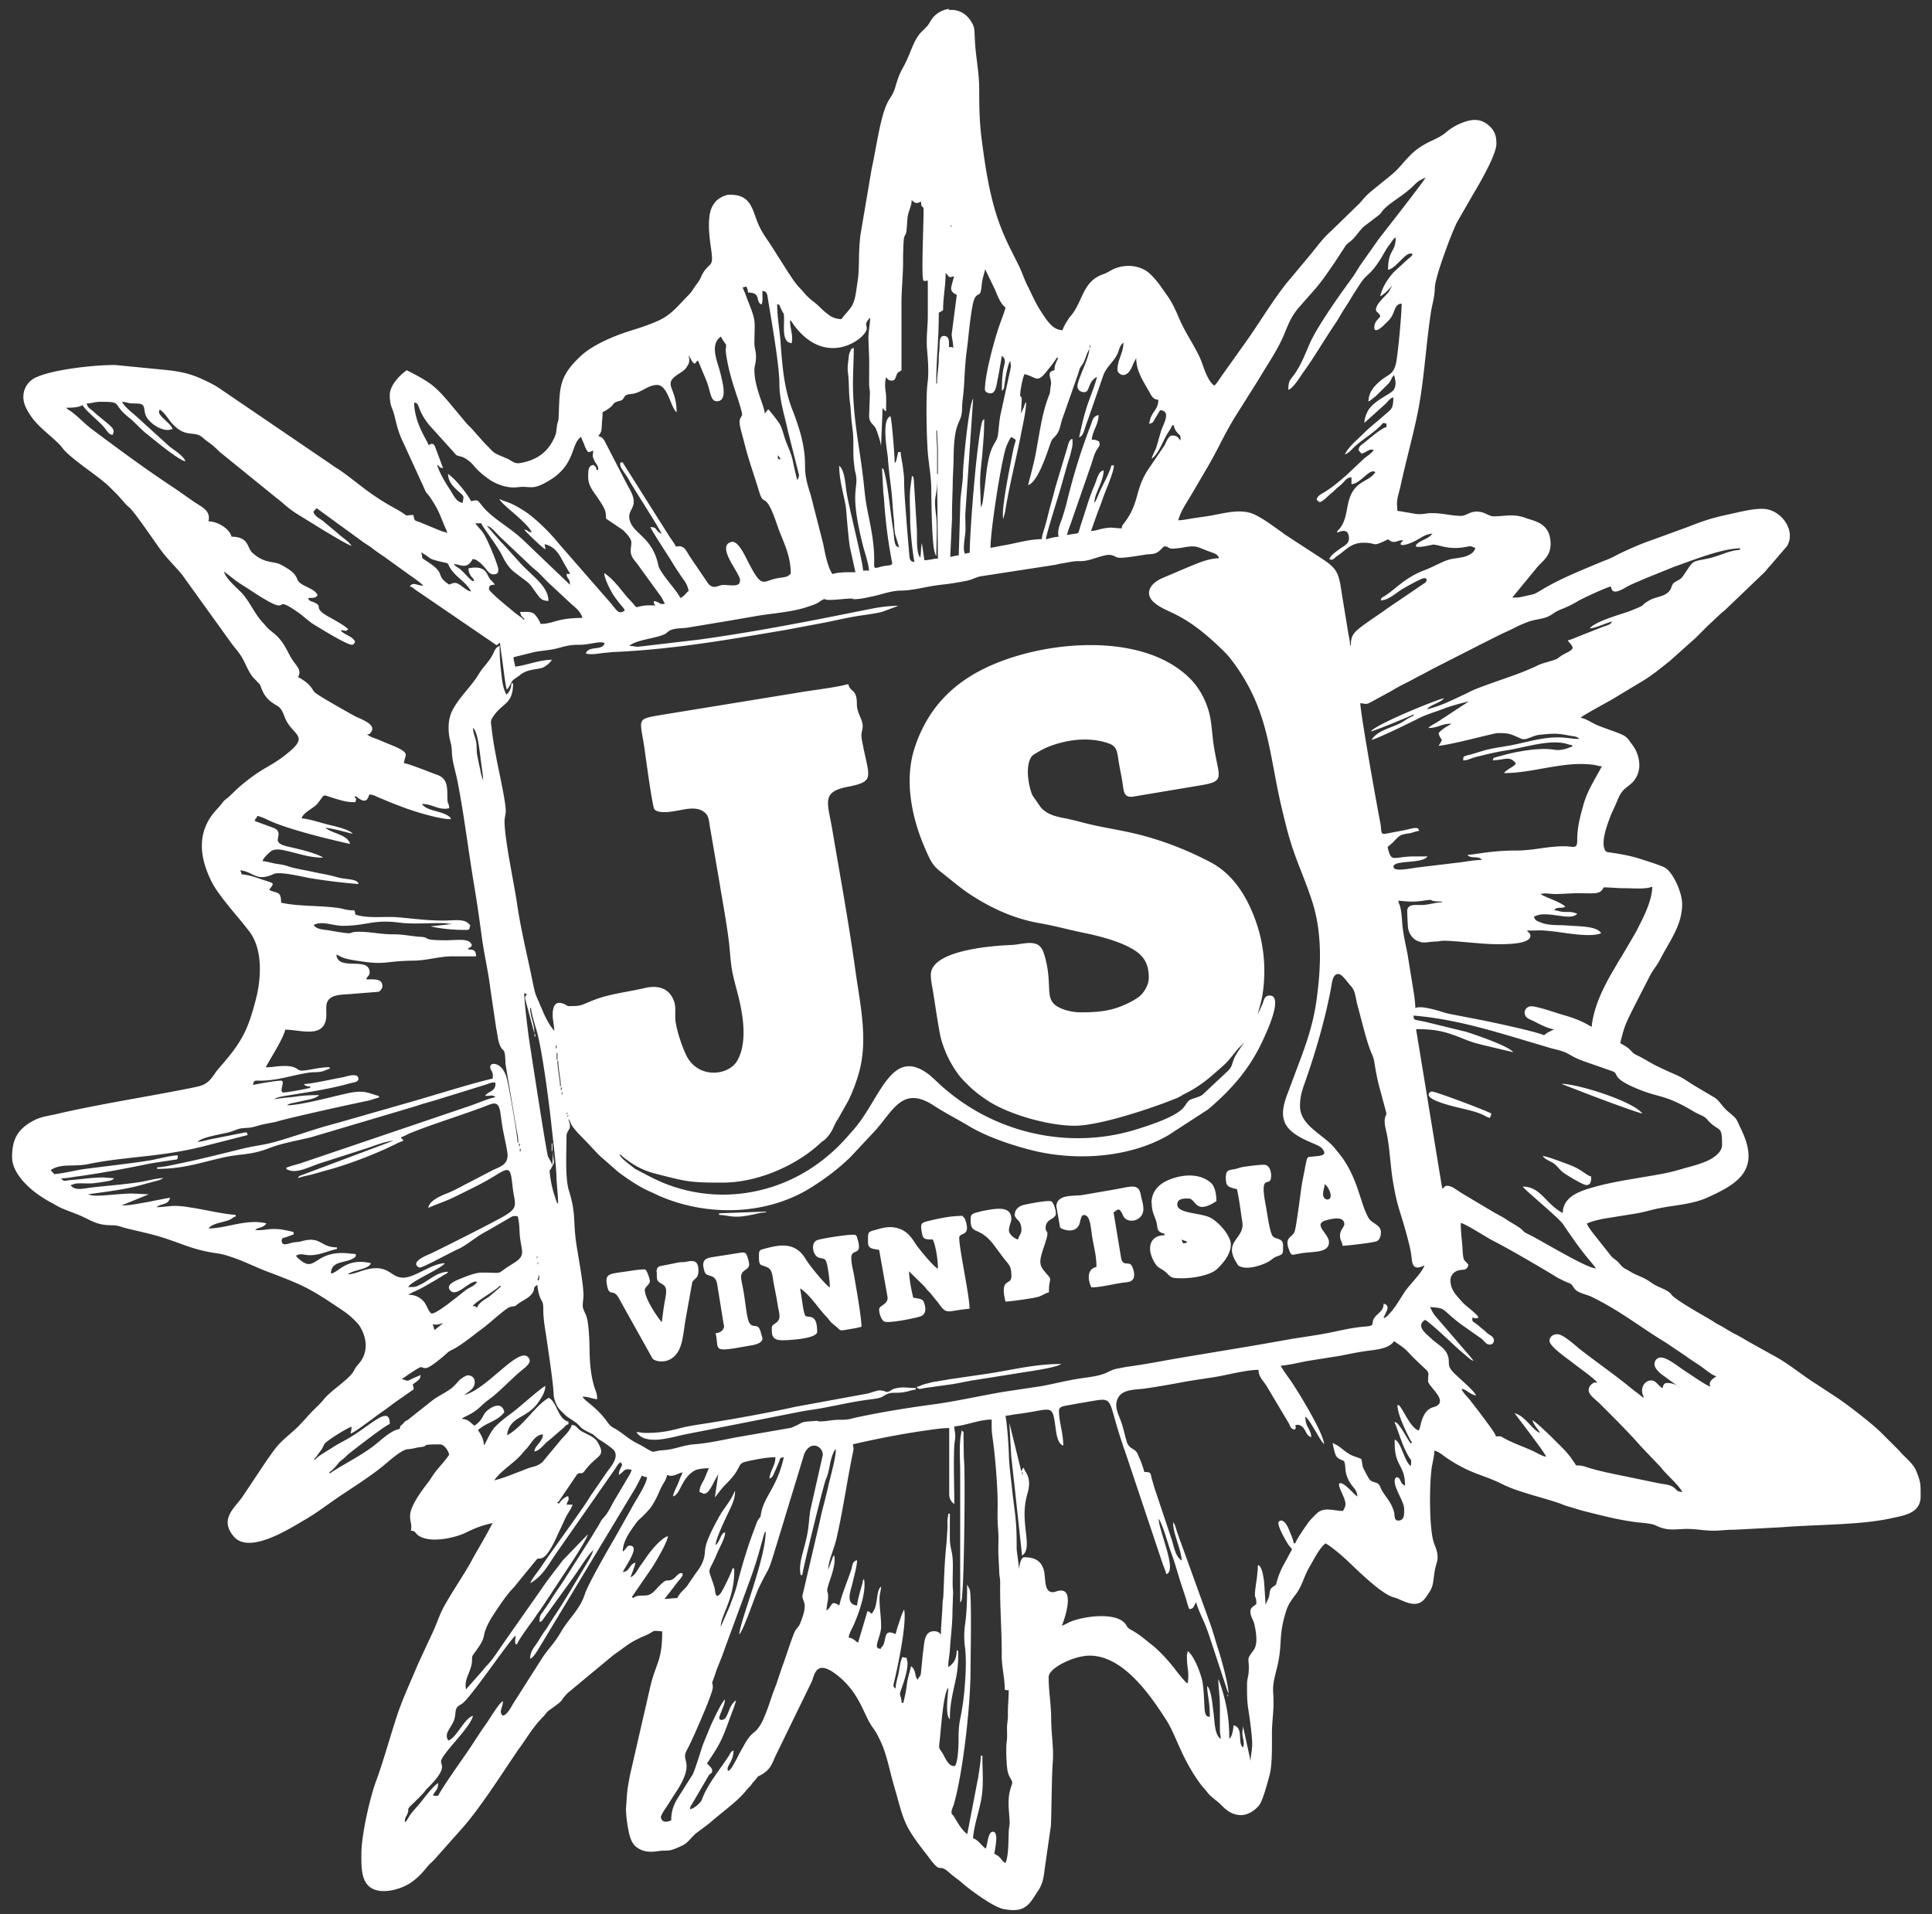 <svg xmlns="http://www.w3.org/2000/svg" viewBox="0 0 242.88 240.66" fill-rule="evenodd" fill="#fff"><rect x="0" y="0" width="242.88" height="240.66" fill="#333333" stroke="none"/><path d="M79.45 200.76l2.46-3.57c.43-.64 2-3.28 2.06-4.05-.82.22-2.03 1.7-2.54 2.4l-1.02 1.45c-.3.44-.63 1.17-1.16 1.3.14-.3.6-1.48.64-1.82-.82.22-.68 1.1-1.6 1.18.57-1.08 2.2-3.32.86-3.32-.35 0-.46.5-.86.75 0-1.04.6-2.04 1.05-2.7 1.2-1.77.75-.92 2.2-2.52a3.13 3.13 0 0 0 .42-.54c.8-1.3.8-1.63 1.3-2.56.3-.54.45-.64.6-1.32.7.33 1.3-.18 1.93-.32-.08.34-.15.37-.28.7l-.3.78c-.17.37-.58 1.18-.6 1.54.96-.26 1-2.28 2.74-3.26.36-.2 1.22-.28 1.76-.28l-.6 1.43c-.26.5-.57.88-.57 1.57.48.1.42.33.86.12.38-.2.83-1.14 1.04-1.55l.46-.82-.43 2.9c.18-.13.7-.98 1.37-1.63 2.5-2.48 1-2.57 3.12-2.98.98-.2 2.07-.42 3.12-.42 0 1.06-.66 1.65-.75 2.68.32-.1.4-.3.53-.54l.68-1.57c.14-.42.1-.53.6-.57-.9 3.92-2.47 4.85-2.87 7.1-.12.65.03.2-.3.67-.24.35-.37.84-.54 1.28-.8 2.05-1.63 4.83-2.16 6.94-.25 1-.6 1.8-.92 2.72l-1.14 2.6c0-1.47 1.7-3.4 1.7-7.07 0-.3-.05-.2-.2-.32-.1.48-1.26 2.87-1.53 3.2-.72.85-.6-.26-.8-.88-.87-2.74-.83-1.26.43-4.3.2-.48 1.1-2.1.92-2.5-.58.16-.58 1.17-1.18 1.6.07-.88 1.17-3.14 1.64-4.14l.38-.8c.24-.6.44-1.1.44-1.9l-.1.2c-.03.05-.07.16-.1.22l-.22.43c-.55.96-1.15 1.63-1.53 2.33-2.54 4.57-1.47 4.03-2.1 5.73-.23.63-.62 1.1-.98 1.6l-1.04 1.53c-.5.57-.83.75-1.2 1.47-.68 0-1.1.1-1.6.1l1.22-1.56c.65-.94 1.18-1.27 1.03-1.65-.5-.2-.83.6-1.34.8-.72.26-.56-.25-1.57.78-.38.38-.76.9-1.26 1.1s-1.12.03-1.62.2c-.25.1-.26.1-.4.24l-.12-.14zM119.37 1.12a3.09 3.09 0 0 0-2.22 1.27c-.26.35-.32.6-.65.96l-.85.86c-.8 1.02-1.08 2.1-1.6 3.23-.68 1.52-.83 1.25-1.48 3.45-.34 1.17-.68 1.3-1.1 2.22-.86 1.93-1.32 5.57-1.87 8l-1.43 8.42c-.3 2.53-.08 4.17-.37 5.95-.15.92-.22 1.92-.58 2.74-.27.63-1.02 1.28-1.43 1.9-.66-.01-1.25-.23-1.67-.58l-.12-.1c-.02-.01-.04-.03-.06-.04-.55-.4-.97-.93-1.53-1.36-.5-.4-.98-.78-1.38-1.3-.2-.24-.27-.3-.46-.5-.6-.62-1.07-1.38-1.55-2.1l-2.12-3.34c-.5-.75-.98-1.4-1.4-2.25-.98-2-.86-4.07-3.75-4.07-.68 0-1.46.5-1.8.88-.45.53-.7 1.14-.78 2-.13 1.24.03 2.55.2 3.76.38 2.6-.05 1.74-.94 3.12-.4.62-.2.63-.86 1.5-.34.45-.6.96-1 1.35-1.27 1.26-2.1 2.46-3.83 3.24-1.13.5-2.17.85-3.47 1.25-2.03.63-4.75 1.77-6.25 3.17-2.9 2.7-2.62 4.1-2.8 7.8-.03.52-.15.55-.2.98-.14 1.1-.08 1-.5 1.84-.87 1.7-2.33 2.57-4.22 2.86-.65.1-.98-.33-1.57-.58-2.08-.88-1.44-.6-2.8-1.92l-1.66-1.87-.6-.6-2.14-2.57c-.7-.83-1.48-1.72-2.34-2.37-.95-.7-2-1.22-3.05-1.77-.87.58-2.14 1.92-2.14 3.1 0 .6.07 1.15.27 1.65.54 1.3.46 2.4 1.5 4.5L53.15 61c.17.34.3.76.5 1l.34.4c.96 1.46 1.13 1.82 1.78 3.46.15.37.38.8.46 1.15-.23-.1-.3-.1-.57-.18-.3-.1-.4-.15-.62-.24l-2.27-.94c-.7-.23-.64-.14-.8-.9-1.53.03-.13.36-2.43-.9-3.52-1.92-5.2-3.75-7.28-5.03l-1.08-.74-13.66-9.3c-.38-.25-.75-.46-1.16-.66-1.87-.93-2.92-1.32-5.45-1.6l-6.43-.63c-3 0-7.98.62-10 1.58-1.32.63-2 2.2-1.2 3.82 1.08 2.16 2.58 2.96 4.2 4.6.3.3.36.46.64.76 1.45 1.5 4.33 3.26 5.68 4.6l.86.85c.02.02.1.08.1.1l1.1 1.25c.15.15.26.23.4.35.84.8 3.23 4.4 4.05 5.48.85 1.14 2.16 2.38 2.72 3.17l6.1 8.48c.4.53.87 1.04 1.24 1.65.57.93.86 2 1.62 2.77 1.08 1.1.53.57 1.13 1.76a3.46 3.46 0 0 0 .99 1.15c.97.72 1.12.42 1.7 1.94.87 2.27 3.2 2.2.4 4.45-.3.25-.57.47-.9.7-1.7 1.2-2.38 1.26-4.8 3.23-.65.53-1.07.97-1.67 1.54-.34.33-.54.37-.84.76-.78 1.02-1.42 1.43-2.04 2.77-1.14 2.45-.44 5.04.64 7.2.9 1.82 3.46 4.54 4.8 6.34 1.6 2.16 1.46 5.63.82 8.24a35.7 35.7 0 0 1-.74 2.58c-.88 2.64-2.1 4.15-3.82 6.14-.28.32-.46.53-.7.9-.97 1.4-1.45 1.44-3.23 1.8-5.6 1.12-11.2 1.95-16.77 3.25-.9.2-1.85.33-2.6.72-2.1 1.07-2.84 2.36-2.84 4.66 0 2 2.03 3.88 3.55 4.9.46.3.77.5 1.27.77.47.24.88.52 1.4.75 1 .44 2.06.76 3.03 1.25 1.03.52 1.77.9 3.3.9.77 0 1.1.2 1.77.37 1.67.42 3.4.76 5 1.3 2.55.85 3.66 1.47 6.58 1.88.67.1 1.07.25 1.7.45 1.6.53 2.9 1.23 4.5 1.83 4.08 1.55 5.08 1.95 8.5 4.24.9.6 1.6 1.02 2.38 1.8.46.46.63.6.94 1.2.65 1.26.78 2.7-.03 3.94-.26.4-.72.83-.87 1.18-.45 1.08-3 2.6-3.86 3.73-.36.45-.8.85-1.2 1.25-.84.83-1.57 1.78-2.46 2.57-1.97 1.74-1.98 1.67-3.52 3.87l-3 4.5c-.95 1.4-2.97 2.8-1.13 5 1.93 2.34 7.06-.98 8.9-2.05 1.58-.9 3.1-2.1 4.6-3.1 1.74-1.16 3.54-2.3 5.17-3.6.66-.53 2.4-2.15 3.2-2.2.84-.06.93-.2 1.7-.28 1.13-.13-.38-.33 2.35-.33.58 0 1.07.8 1.18 1.3-.63.94-1.5 1.75-2.12 2.7-.24.36-.4.63-.66.95-3.35 4.35-1.67 4.3-2.04 5.9.6.01.52.32.98.63 1.5 1 4.63.25 5.9-.37 1.22-.6 2-.9 3.4-1.22-.42.8-.8 1.48-1.25 2.28s-.9 1.54-1.32 2.32c-1 1.92-3.3 5.13-4.03 6.9-.37.88-.67 1.73-1.08 2.56l-1.73 3.73c-.88 2.14-1.87 4.2-2.6 6.4-.8 2.4-1.83 6.1-2.65 8.28-.78 2.07-1.84 6.84-1.84 9.1 0 1.26-.05 2.78.64 3.75 1.17 1.65 4.1.84 5.45-.02.86-.56 1.52-1.24 2.15-2.03.3-.4.67-.65 1-1.03l3.43-3.86c2.24-2.52 4.97-6.82 6.96-9.75.18-.27.26-.35.45-.62.86-1.24 1.66-2.54 2.72-3.6.47-.47.4-.6 1.02-1.02 1.94-1.38.93-.8 2.14-2.04l5.74-4.76c1.65-1.13 1.94-1.57 3.9-2.4 1.53-.66.68-.7 2.22-.57 0 3.9-.84 3.93-1.56 7.22l-2.48 10.8c-.12.6-.24 1.28-.32 1.83-.1.75-.1 1.3-.17 2.08-.1.93.2 2.9.45 3.8.16.56.44 1.1.85 1.4.9.68 1.85.64 2.88.48.38-.06.87-.02 1.3-.08.4-.05 1.67-.6 1.96-.83.5-.37.88-.95 1.42-1.37l1.6-1.2c1.26-1.13 3.38-2.65 4.44-3.9a9.29 9.29 0 0 1 .65-.74c.2-.2.18-.23.33-.42.14-.17.22-.23.35-.4.4-.5.17-.32.75-.64.2-.1.65-.43.8-.6.5-.5.72-1.16 1-1.78l4.56-9.36c.36-.9.55-2.86 3.2-.77 2.9 2.28 3.3 5.05 4.5 6.63.4.54.7 1.17 1 1.8.58 1.28.92 2.76 1.3 4.26a69.3 69.3 0 0 0 .61 2.18c.4 1.4.73 2.85 1.4 4.16.74 1.43 1.9 2.8 2.87 4.1 1.47 1.96.98.38 2.45 1.73.53.48 1.06.8 1.6 1.28.97.86 3.9 3 5.12 3.24.82.17 1.78.23 2.4-.05.98-.43 1.4-1.37 1.97-2.2.7-1.02.74-1.96.92-3.26l.7-4.86c.08-.56.1-6.25.25-8.1.14-1.75-.2-3.6-.2-5.35 0-2-.32-3.4-.32-5.35 0-1.13 3.2-2.68 5.14-2.68 4.18 0 7.53 4.8 9.62 8.05 1.3 2.02 1.9 4.8 4.33 8.1.3.4.55.63.83 1 .54.7 1.22 1.05 1.85 1.7.58.6 1.28 1.16 2.34 1.2.95.03 1.86-.63 2.32-1.2.5-.6 1.1-2.93 1.36-3.9.33-1.3.28-3.63.28-5.08-.01-1.4.2-2.56.2-3.96 0-1.37-.17-1.7.1-3 .2-.93.45-1.7.6-2.7.33-2.07.01-3.1.9-5.86.28-.87.7-1.4 1.23-2.1.75-1 1-2.2 1.63-3.3.52-.87 1.3-2.5 2.08-3.06.83.44 2.4 1.83 3.13 2.54 1.16 1.12 3.74 3.6 5.17 4.15.34.13.56.16.87.3 1.15.52 2.45 1.12 3.37-.12 1.08-1.46.9-1.56 1.17-3.32.23-1.45.75-1.54-.05-3.52-.65-1.6-.64-7.6-.28-9.76.1-.5.3-1.42.3-1.94.6.14 1.13.65 1.6.96 3.18 2.1 4.28 1.93 7.07 3.32 1.8.9 4.85 1.6 6.92 2.3.4.13.55.22.93.35l2.06.62c2.17.54 4.13 1.07 6.4 1.4.78.12 1.64.14 2.37.3.33.07.6.23.93.36 1.26.5 2.18.24 3.5.24 1.34 0 2.48.3 3.96.2.66-.04 1.2-.1 2.03-.1l6-.32c4.17-.34 9.83-.26 13.66-1.12 1.56-.35 3.7-.6 3.7-2.74v-.7c-.01-.94-.06-1.28-.55-2.5-.4-1-1.5-1.76-2.15-2.57l-2.36-2.35c-1.08-1.07-4.5-3.73-5.9-4.6l-2.13-1.4c-1.94-1.2-3.62-2.7-5.68-3.75l-2.96-1.65c-.47-.28-1-.6-1.5-.85-.53-.26-1-.56-1.5-.86-.26-.16-.46-.27-.76-.42s-.44-.27-.73-.45c-.75-.47-4.7-2.64-5.12-3.3-.33-.5-1.4-.84-1.93-1.12-.56-.3-.86-.6-1.46-.9-.56-.28-1.07-.45-1.6-.75-.3-.18-.4-.25-.75-.43-.57-.28-.75-.75-1.23-1.12-.27-.22-.4-.26-.63-.55l-2.08-2.63c-.35-.44-.7-.9-.95-1.4.7-.37 1.95-.6 2.9-.75l3.23-.52c1.07-.17 1.95-.47 2.97-.67 2-.4 4.2-.5 6.05-1.34 4-1.8 6.7-3.55 4.25-8.6-.67-1.37-.4-1.2-1.58-2.17-.82-.67-1.15-1.46-1.8-1.83l-2.36-1.4c-.8-.47-1.44-.98-2.28-1.36-.9-.4-1.72-.76-2.57-1.18-.83-.4-1.55-.9-2.43-1.32-.63-.3-.57-.37-1.02-.8-.36-.34-.76-.5-1.15-.77.52-2.2.73-2.54 1.7-4.5l2.1-4.1c.38-.68.87-1.22 1.2-1.9 1.15-2.25 2.78-4.28 2.78-6.96 0-1.5-1.12-3.85-2.02-4.5-.47-.35-2.56-.96-3.2-1.18-1.08-.36-2.5-.63-3.7-.8-.37-.06-.6-.02-.77-.3-.55-.98.24-3.1.52-3.87.34-.97.7-1.55 1.06-2.47.73-1.86 1.65-1.5 2.4-2.95.65-1.27.25-2.9-.52-3.92-.7-.94-.66-1.07-1.8-1.53-.78-.3-1.58-.56-2.43-.9-.85-.32-1.4-.82-2.3-1.03.2-.25 3.5-2.03 3.86-2.24l3.82-2.3c1.27-.75 2.37-1.67 3.52-2.58l3.28-2.93 1.5-1.5 1.6-1.5c.3-.28.5-.37.8-.7l4.7-4.5c.32-.32.42-.53.75-.86l2.13-2.48c1.07-1.9-.57-4.2-2.48-4.6-1.32-.28-3.73.4-5.18.7-1.8.38-3.2.86-4.74 1.48l-4.55 1.66c-1.35.45-3.12 1.23-4.36 1.85-.36.18-.63.34-1 .5-.42.18-.73.28-1.15.46-2.47 1.04-5.08 2.07-7.37 3.45-1.14.7-1 .54-2.27.84-.62.15-.72.15-1.46.15l3.24-3.94c.8-.82 1.58-1.4 1.58-2.8 0-2.67-2.08-2.87-3.15-3.27-1.5-.57-2.63-.2-4.03-.2-.6 0-1.07-.6-2.13-.6-.86 0-1.33.54-1.93.54-1.42 0-2.88-.5-4.36-.3-.36.05-.76.12-1.3.06l-2.37-.4c0-.8-.1-.8.03-1.58.08-.44.24-.94.36-1.47.66-3.02 1.45-5.84 2.1-8.92.86-4.03 1.07-8.6 1.73-12.94.18-1.18.47-1.88.5-3.15.02-1.32 2.12-6.92 2.8-8.24l2-3.47c.8-1.34 2.94-5 2.94-6.38 0-1-.23-1.65-.94-2.28-1.12-1-2.3-.8-3.55-.28-.72.3-1.27.65-1.86 1.14-.63.53-1.28.8-2.05 1.17-.9.45-1.7.95-2.4 1.67-1.35 1.36-1.38 1.74-3.13 3.08l-1.65 1.35c-.62.48-1.1 1.02-1.6 1.62l-3.64 3.54c-.92.8-1.63 1.78-2.4 2.74l-3.26 3.9c-1.67 2.14-3.1 4.5-4.63 6.72l-3.43 4.82c-.2.3-.7 1.06-.92 1.22-.84-.56-1.3-2.2-1.67-3.15-.62-1.58-1.93-3.36-2.75-5.28-.34-.8-.64-1.47-1.04-2.17-.38-.65-.87-1.27-1.3-1.9-.36-.53-1.02-1.3-1.5-1.7-1.16-.95-2.9-1.08-4.3-.5-.54.23-.85.5-1.36.68-2.6.85-2.6 3.33-4 5.1-.2.25-.27.3-.46.6-.25.4-.58.9-.7 1.35-1.3 0-2.06-1.38-2.7-2.33-.7-1.05-1.16-2.18-1.73-3.3-.4-.8-.66-1.63-1.03-2.4-.75-1.52-1.54-2.98-2.17-4.57-1.4-3.48-2-7.24-2.5-11.1-.3-2.18-.35-4.04-.35-6.5 0-2.3-.43-4.07-.54-6.2-.08-1.5.03-1.75-.7-2.73-.52-.7-1.26-1.06-2.02-1.13h-.56v-.1zM89.75 188.2c-.01.01.03.02.03.03 0 0-.02-.04-.03-.03zm-19.62.77l.12.1c.25-.38.67-.84 1.18-.96.16.7-.06.42-.2 1.07h.75c-.1.42-.6 1.08-.82 1.53-.28.56-.47 1.04-.75 1.6-.28.56-.46 1.04-.75 1.6-.27.53-.9 1.73-1.47 1.96-.56.22-.43-.06-.74.22l-2.6 3.18c-.23.3-.27.32-.5.57-.74.82-1.4 1.8-2 2.7-.3.46-.62.92-.9 1.46-1.1 2.15-.01 1.4-1.87 3.92-.23.32-.23.32-.24.83-.02 1.4-1.06 2.3-.75 3.64l2.06-2.33c.23-.26.27-.37.54-.64.54-.55.96-1.15 1.4-1.8l.92-1.33.88-1.26 3.58-5.1c.88-1.32 1.83-2.48 2.78-3.75l3.15-3.27c-.14.62-1.65 2.95-2.08 3.6l-3.4 5.16c-.4.6-.74 1.06-1.14 1.65-.35.52-2.13 2.87-2.27 3.4h-.2c-.12-.5 0-.4 0-1.07-.78.57-5.62 7.82-6.74 8.57-.02.01-.17.1-.2.12-.9.48-.4 1.1-.87 2.13-.4.9-1.2 1.53-.64 2.36 1-.27 2.02-2.82 3.1-3.1-.33 1.43-3.28 4.13-3.95 5.48-.37.75 1.1.77-1.75 3.6-.3.3-.37.46-.64.75-.47.5-.96.96-1.45 1.44-.58.56-.18.37-.45 1.05-.18.45-.32.38-.32 1.07.26-.2.32-.38.5-.68.4-.67 1.06-1.28 1.54-1.9l.52-.66c.44-.55 1.07-1.33 1.62-1.7 0 1-.46.94-.64 1.6h.64c.74-1.4 3.1-4.65 4.03-6.04.68-1.03 1.3-2.03 2.02-3.02.3-.4 1.65-2.7 2.1-2.83-.02.85-.6 1.38 0 1.82.62-.16 1.06-1.2 1.4-1.7l3.5-5.5c.98-1.48 1.38-1.6 2.5-3.5.97-1.62 2.3-2.7 2.9-4.6.35-1.13 2.93-5.65 3.65-6.85l2.16-3.84c.45-.9 1.98-3.13 2-4-.36-.03-.4-.08-.64-.2-.28.53-.5 1-.8 1.54L68.13 206.6c-.3.45-1 1.82-1.48 1.95 0-.9.46-1.38.84-1.95.37-.55.67-1.1 1.06-1.62.24-.32.34-.52.54-.85l.5-.77c1.45-2.17 2.73-4.4 4.08-6.63.27-.45.77-1.27.9-1.8-.56.4-2 2.75-2.54 3.46l-3.68 5.1c-.2.26-.17.34-.52.44 0-.9.14-.86.5-1.4.28-.42.53-.74.78-1.15.46-.77 1-1.53 1.54-2.32l3-4.7c.54-.8.97-1.57 1.48-2.38.3-.46.37-.77.75-1.17.63-.66 1-1.6 1.48-2.38L78.8 186c.23-.4.5-.75.6-1.2-.96-.22-.84.13-1.6.64.01-.48.1-.57.26-.93.2-.42.18-.34-.05-.67-.36.24-.5.6-.76.95l-7.48 10.72c-.88 1.32-1.67 2.77-3.1 3.53.12-.45 1-1.5 1.33-2 1.22-1.85 5.22-7.26 6.16-8.83.22-.37.42-.6.65-.96l1.35-1.97c.5-.74 1.7-1.95 1.05-2.9-.2-.28-1.38-1.1-1.7-1.28-.4-.22-.54-.42-.9-.7-.18-.13-.04-.05-.27-.16-1.86-.88-1.04-.8-2.32-1.64-.44-.3-.75-.46-1.1-.82s-.65-.58-.9-1.04c-.2-.42-.4-.9-.42-1.5-.07-1.17-.26-2.5-.4-3.56l-.5-3.47c-.16-1.1-.4-2.25-.4-3.57.01-1-.15-.9-.4-1.5-.14-.32-.34-1.15-.34-1.6-.7.46-.22.38-.6 1s-1.2.94-1.76 1.34c-.63.46-.18.26-1.06.44-.44.1-2.18 1.66-2.6 2-.3.25-.5.43-.83.67-1.1.8-2.37 1.88-3.55 2.55-.47.27-.57.23-1 .62-.48.44-2.12 1.85-2.65 1.85-.8 0-.07-.6-2.3.9l-.63.44c-.01-.02-.04.03-.06.05.73.17.54.34 1.25-.03.4-.2.74-.3 1.1-.5-.03.4-.1.5-.35.72a8.06 8.06 0 0 1-.62.45c.04.44.1.24.1.64l-2 1.4c-.67.45-1.24.94-1.93 1.4-.55.37-3.47 2.63-3.98 2.76.03-.4.1-.35.1-.86-.45.1-3.18 1.78-3.4 2.17-.16.3-.2.42-.37.7l-.68.92c-.12.14-.07.08-.15.17-.13.14-.16.1 0 .2.26-.4 1.65-1.18 2.14-1.5.7-.48 1.53-.86 2.3-1.33 2.8-1.7 4.97-4.08 4.97-1.67-.55.15-4.33 3.1-4.97 3.6-.4.3-.55.53-.9.8-.48.38-.47.37-.86.86-.14.18-.25.27-.42.44-.1.1-.13.13-.22.2-.16.14-.34.14-.13.3l.3-.22c1.73-1.1 3.57-2 5.2-3.25.84-.63 2.2-2 3.26-2.1.04-.48.12-.37.4-.66l.2-.23c.16-.15.05-.07.25-.18.03-.02.12-.05.15-.07l3.1-2.46c.4-.3.74-.5 1.18-.75 1.07-.63 1.32-.76 2.14-1.72.2-.22.86-.68 1.14-.68.46 0 .86.28.86.86 0 .85-.77 1.16-1.3 1.6 2.7-.63 6.63-5.85 7.92-4.82.74.6-.1 1.23-.6 1.64-1.46 1.18-2.68 2.6-4.2 3.73-1.16.85-1.26 1.32-2.84 2.1-.14.07-.22.1-.36.18-.22.13-.1.06-.25.18.94.08 1.06.5 1.6.86 1.16-.78.93-1.38 1.68-1.96.73-.57 1.78-1 2.07.25-.55.82-1.64 1.2-2.5 1.68-.36.2-.53.38-.82.57.38.57.73 1.14.75 1.93.22-.16.73-1.65 1.47-2.38.7-.7 1.27-1.12 2.05-1.7 1.2-.9 3.1-2.68 4.2-3.4 0 .8-.47 1.45-.8 1.97-1.27 1.9-2.93 1.8-3.72 3.24-.15.27-.25.66-.28 1 2-1.05 3.6-3.83 5.25-4.7 1.06.56 1.08 2.63 2.46 3v.32c-.35.1-.3.14-.56.4l-1.55 1.34c-.23.2-.3.25-.53.43-.46.4-1.04 1.2-1.64 1.25.07-.8 1.07-1.2 1.07-2.14-.78 0-1.3.8-1.77 1.44-.26.36-.44.5-.7.8-.97 1.27-2.78 2.25-3.64 3.53 1-.23 2.2-.72 3.18-1.1.28-.1.53-.2.78-.3 1.1-.44 1.12-.2 2.05-.84l2.43-2.93c.45-.5 1.13-1.12 1.3-1.8.63.05.66.45 1.1.72.63.4 1.72.74 2.12 1.4 1.16 1.97.04 1.5-1.55 3.6-.53.7-.5.1-1 .5l-2.34 3.45c-.1.01-.15.07-.15.1zm3.87 3.94c-.01.01-.03-.03-.03-.03 0-.02.04.02.03.03zm26.88 7.7l2.17-9.3c.3-1.48.76-3 1.1-4.57.2-.9 1.05-3.9.9-4.56-.35.4-.6 1.36-.7 1.88-.14.7-.26 1.37-.53 1.94-.26.56-2.9 11.3-2.96 12.03h-.2c-.3-1.3.26-2.66.66-4.37.4-1.68.32-2.18.54-3.74l1.58-7c0-1.1-1.55-1.9-2.34-.1l-2.4 7.88c-.3 1.03-.63 2.06-.95 3.12-1.4 4.56-.73 2.44-2.38 5.87-.42.86-1.84 5.15-2.43 5.82 0-1.46 3.32-9.47 3.32-12.96-.1.1-.06.03-.18.25l-.63 2.26c-.58 2.04-.98 3.08-1.67 4.97l-2.68 7.28c-.26.8-.6 1.6-.92 2.4-.17.43-.25.74-.42 1.2-.4 1.1-.15.43-.15 1.24 0 .8-2.53 6.45-2.93 7.25-.15.3-.44.8-.52 1.1-.28 1 1.1 1.4-1.26 4.95-.33.5-.64 1-.96 1.5-.23.35-.76 1.07-.86 1.5.13 1 1.28.43 1.3.43 0-1.9.84-2.76 1.57-4l1.08-1.7c.25-.3 1.16-3.38 1.42-4.04l.78-1.9c.24-.6 1.5-3.28 1.9-3.56-.01.56-.26 1-.4 1.4-.22.6-.55 1.16-.02 1.16.9 0 .75-1.74 1.82-2.46-.17.72-.5 1.5-.74 2.15-1.04 2.87-1.26 3.32-2.9 5.77.18.27.64.58.64.86 0 .52-.12.25-.42.65l-1.78 3.04-.35.6c-.17.28-.2.22-.23.63.4-.1.72-.35 1-.6.4-.38.42-.44.63-.98.62-1.56 2.2-3.57 3.1-4.92.4-.6.36-.75.73-.88 0 1.5-1.08 2.05-.64 2.57.4-.27.6-.76.85-1.18.26-.44.43-.85.7-1.33.5-.86.88-1.73 1.64-2.32.76-.6 1.16-1.53 1.55-2.52s.66-1.97 1.04-2.92.7-2.07 1.05-3.02c.3-.76 1.3-3.95 1.6-4.4.1-.16.3-.37.42-.55.14-.2.2-.4.3-.66.9-2.37.15-2.27.15-3.18zm74.44-21.74c.45.93.87 2.68 1.68 4.1.46.8.44.38.36 1.36-.84-.56-1.2-3.1-2.03-3.32 0 1.05.01 1.93.5 2.93.48.98.8 1.44.8 2.85-.36-.2-.33-.18-.53-.54-.2-.35-.1-.42-.54-.53-.86.63.96 2.95.96 3.96 0 .6.1 1.5-.75 1.5-.52 0-.42-.58-.5-1-.07-.32-.27-.8-.42-1.08-.36-.67-.88-1.2-1.22-1.9-.18-.37-.23-.66-.7-.8-.77-.24-.7-.2-1.46-1.65-.25-.47-.2-.73-.32-1.3-.76-.36-1.08-.3-1.9-.88-.3-.2-.5-.4-.78-.6-.37-.28-.55-.34-.95-.55.13.54.27 1.55.62 1.84.77.64.9-.06 1 1.47.05.7.34 1.34.65 1.8.37.56.84.85.84 1.62-.48-.32-1.5-1.62-2.08-1.67-.72-.06.6 1.75.6 2.63 0 .33-.2.62-.32.86-1.05 0-2.23-.5-3.14.18-.03.02-.88.8-1.25 1.32-.28.4-1.48 2.1-1.6 2.57h-.2c-.04-.44-.5-1.48-.68-1.9-.66-1.43-1.25-.9-1.25-.68 0 .62.8 2 1.16 2.6.2.34.37.44.56.73l-.9 1.67c-.83 1.4-1.05 2.62-1.12 2.74-.15.24-.5.3-.67.6-.16.3-.12.7-.24 1.04-.08.22-.1.24-.2.45l-.2.45-.18-2.82c-.08-.54-.2-1.66-.6-2.06-.28-.28-.17.3-.22.64-.04.3-.06.67-.1.97-.5 3.22-.06 1.72-.06 3.15 0 .2-.75.38-.75.96 0 .68.37 1.04.5 1.63.2.9.5 2.47-.1 3.27-1.05 1.4-.47.84-.62 2.8-.04.56-.2.82-.2 1.5 0 1.03-.01 2.07.15 3.06.18 1.1.5 3.46.5 4.44 0 .77-.2 1.46-.2 2.14l-.96-4.4c-.01.65-.15.6-.03 1.32.08.5.23.96.03 1.36-.73-.54.12-2.48-1.18-2.78-.04.47-.17 1.44-.54 1.7 0-2.47-.33-4.44-1.06-6.65l-.22-.64c-.1-.22-.04-.1-.1-.2 0 1.02.2 1.97.2 3.64v2.9c.02.4.1.52.1.96-.8-.54-.76-2.27-.9-3.27-.1-.68-.26-2.96-.8-3.37 0 .66.13 1.28.2 1.84a14.19 14.19 0 0 1 .13 2.02c-.38-.03-.5-.08-.62-.67-.1-.62-.08-2.63-.33-3.85-.23-1.1-1.1-3.24-1.83-3.74-.04.44-.1.24-.1.64 0 1.62.32 1.83.1 3.42-.3-.08-1.4-1.54-1.65-1.86-.8-1.02-1.94-2.3-3-3.1-.48-.37-.84-.7-1.32-1.04-.24-.18-.43-.3-.7-.47-.3-.2-.7-.35-.9-.6-.07-.1-.07-.1-.12-.2-1.02-1.84-5.52-1.17-7.17-.43-.33.15-.57.34-.96.43.2-.4 1.65-4.4-.1-4.4-.56 0-.62.2-1.07.2-1.12 0-.83-1.83-1.1-2.77-.3-1.12-1.1-1.62-2.45-1.62-.44 0-.63 1.03-.64 1.5l-.32-2.46c0-1.82-.01-3.1-.25-4.9l-.3-2.4c-.13-1.53-.4-3.16-.43-4.7-.03-1.06-.23-3.97-.43-4.82.37-.03.94-.15 1.3-.2 4.64-.56 4.57-1.5 5 1.7.08.6.24 2.05.97 2.24 0-1.6-.54-2.92-.54-4.4 0-.5.6-.57 1.06-.65l1.45-.27c4.74-.72 3.34-1.3 5.32 4.65.14.43.28.9.46 1.36l4.7 14.04c.18.53.37.88.5 1.43 1.43-.38-.93-5.4-.96-6.96.55.8 1.17 3.2 1.53 4.15.54 1.44.9 2.86 1.38 4.3l.48 1.45c.16.54.26 1.02.47 1.46.48-.04.52-.26.7-.6.14-.27-.02-.06.16-.26.2.83.76 1.96 1.1 2.75.2.5.35.9.52 1.4l2.34 7.1c.12.3.02.07.1.2 0-1.14-.96-4.57-1.35-5.72-.3-.93-.52-1.77-.83-2.7l-3.78-10.46c-.2-.48-.3-.87-.48-1.34-.13-.35-.24-.98-.52-1.3 0 .92.27 1.62.5 2.4.2.67.56 1.7.57 2.43-.82-.55-.97-1.8-1.27-2.7l-1.98-5.94c-.18-.5-.3-.96-.45-1.47-.28-.86 0-1.03-1-1.03-.17-.75-.5-1.5-.8-2.2-.32-.83-1.1-.6-1.4-1.6-.25-.84-.38-1.53-.65-2.35-.35-1.06-1.1-2.2-.34-3.33.62-.92 2.1-.86 3.18-1 1.6-.22 3.15-.5 4.77-.8 1.58-.3 3.28-.5 4.8-.78 1.42-.28 3.45-.78 4.8-.78.02.88.57 1.33 1 2l2.8 4.7c.27.46.2.76.8.8.27-.56-.25-.48.23-.58.27-.06.57.12.77.33.4.43.43 1.05 1.04 1.2-.1-1.15-.75-1.2-.75-2.57.4.3.93 1.26 1.2 1.7.3.46.8 1.47 1.16 1.74-.12-1.43-3.04-6.2-3.92-7.54-.52-.8-1.1-1.5-1.54-2.3 1.2-.1 2.45-.44 3.64-.64l3.78-.6c1.2-.23 2.43-.5 3.63-.65 1.32-.16 2.62-.34 3.2-1.2 1.74 1.17 1.3.94 2.54 2.17 2.2 2.17 1.74 1.3 1.74 2.86 0 .66 2.83 2.65.7 3.26-.85.24-1.23.9-1.5 1.7-.16.48-.17.83-.37 1.24-.9-.24-1.73-2.12-2.26-2.88-.17-.24-.1-.25-.42-.33 0 1.14.96 3.1 1.5 4.18.03.06.1.2.15.28.13.2.05.1.18.25l-.1.13c-.2.1-1.37-2.5-2-2.68zm-9 2.9c-.01-.01.03-.03.03-.03 0-.01-.02.04-.03.03zm-12 31.38c0-.3.06 0 .06 0 .1.02-.06.27-.06 0zm-28.05-.75c.28.14.1.1.54.1 0 1.13-.12 1.98-.1 3 .01.64-.06.9-.1 1.4-.04.5.02 1.1-.01 1.6s-.1.74-.1 1.4c0 .8.04 2.26.2 2.9.06.2.1.37.2.55.48.9.43.53.1 1.67-.36 1.28-.16 2.5-.08 3.88.04.6-.08.8-.1 1.28-.06 1.16 0 3.18-.43 4.07-.33-.22-.4-.36-.64-.64s-.42-.36-.75-.54c.01-.26.7-3-.28-2.75-.53.13-.58 1.66-.8 2.1-.53-.36-.94-1.1-1.6-1.3.14-1.66.73-3.23 1.03-4.86.34-1.88.15-3.4.15-5.52h-.2c0 .8-.2 1.82-.3 2.58l-1.4 7.28c-.7-.5-1.22-1.47-1.67-2.2-.14-.23-.23-.22-.3-.44-.08-.3.22-.86.3-1.16 1.15-4.06 2.08-12.43 2.08-16.77 0-1.6.17-9.22-.1-10.18l-.33-.63c0 1.75-.02 3.47-.28 5.2a10.21 10.21 0 0 0 0 2.59c.28 1.86.01 5.55-.3 7.5-.33 2.18-.5 1.85-.5 4.64 0 .32-.1 2.9-.54 2.9-.8 0-1.16-1.15-1.52-1.7-.27-.4-.44-.5-.35-1.13.17-1.2.44-6.24 1.12-7.03 0 .74-.44 3.48.2 3.96 0-2.07.43-3.42.8-5.3.2-1 .26-2.02.26-3.06 0-.3-.05-.2-.2-.32 0 1.14-.4 1.7-1.07 2.14 0-.74.17-1.48.22-2.25.1-1.66.32-3.12.32-4.82l.08-2.43c-.17-1.38.12-3.53-.16-4.9-.23-1.12-.25-1.13-.25-2.32v-2.57h-.2c-.01.47-.08.38-.1.86-.02.3.02.65 0 .96l-.12 1.9c-.25 2.2-.3 4.48-.4 6.66-.02.47-.1.45-.1.96-.03 1.33-.2 2.58-.2 3.86-.2-.25-.4-.43-.86-.43-1.32 0-1.2 1.55-1.4 2.68l-.27 2.72c-.17.54-.24.2-.37.7-.43-.32-.2-1.28-.86-1.7-.17.75-.43 1.5-.52 2.27-.12 1-.25 1.5-.45 2.34h-.2c-.1-1.3-.45-.65.01-1.9l.24-.72c.22-.66.44-1.5.48-2.2.03-.48-.08-.33-.1-.84-.3-.02-.3-.05-.54-.1-.25.5-.34 1.2-.46 1.9-.1.58-.4 1.44-.4 2.06-.35-.25-.3-.36-.17-.9.5-2.1 1.6-7.4 1.24-9.05l-.3.66c-.1.3-.16.48-.27.8-.17.52-.38 1.16-.5 1.65-1.78-.86-.96 1.07-1.84 1.72 0 0 .13.2-.28.08-.66-.18.3-1.57.3-2.76 0-1.3-.2-2.2-.2-3.43 0-.66.17-1.04.2-1.6-.4.3-.45 1.07-.55 1.7-.14.87-.2 1.1-.63 1.73-.3-.2-.14-.22-.54-.32l-1.18 3.96c-.4-.26-.65-.6-1.18-.64.04-.54.47-1.2.67-1.68.63-1.45 1.6-4.17 1.25-5.7-.26.4-.04 0-.24.73-.2.74-.56 1.86-.62 2.6-1.3-.1-.96-1.4-.73-2.23.1-.33.2-.76.28-1.1.16-.67.43-1.7.45-2.34-.6.05-.6.74-.74 1.2-.48 1.45-1.17 3-1.5 4.48-1.12-.75-.82.06-1.6.64 0-.7.2-1.12.2-1.82 0-.95-.44-.05.36-2.42.26-.78.58-1.88.4-2.72-.16.18-.13.14-.23.4l-.52 1.4c0-1.03.7-2.52 1-3.73.83-3.54 1.35-7.34 2.1-10.96.15-.7.06-.43.01-1.06 2.87-.67 5.95-1.27 8.9-1.7 1.02-.14 2.15-.34 3.2-.34v8.25c0 .65.25 1.02.64 1.3 0-2.26-.12-5.18 0-7.4.03-.48.12-.6.12-1.18-.01-.58-.12-.64-.12-1.18 1.53-.13 3.14-.86 4.7-.86 0 1.06-.03 1.34.13 2.44.3 2.04.63 6.05.62 8.16 0 .74-.03 1.52 0 2.25.02.66.1 1.2.1 2.03 0 .72-.04 1.55 0 2.25l.1 2.04c.01.52.07.56.1.97.03.35.01.8.01 1.17 0 2.86.23 5.63.2 8.57.05 1.5.38 2.6.38 4.05zm69.6-44.66c-.54 0-1.07.24-1.07.86 0 .7 2.3 2.25 2.86 2.7.65.53 2.78 2 3.14 2.54-.52 0-.36-.07-.68.18-.26.2-.4.46-.4.8 0 .55.95 1.22 1.37 1.63 1.78 1.78 3.6 3.58 5.25 5.46l2.25 2.36c.32.32.4.5.7.8.74.8 1.62 1.58 2.22 2.5-.84 0-.67-.35-1.33-.7-.46-.25-1.16-.27-1.75-.4l-3.46-.72c-1.67-.35-3.4-.66-5.06-1.15-.7-.2-.9-.36-1.78-.36-.2-.35-.33-.5-.56-.84-.57-.83-1.27-1.47-2-2.2-.25-.25-.44-.46-.7-.7-.65-.6-1.5-1.47-2.22-1.95.15.63.67 1.06.96 1.6-.87-.23-1.87-2.15-3.2-2.46l2.03 2.68c.24.35 1.84 2.44 1.93 2.78-.44-.04-1.1-.45-1.5-.64-1.24-.6-2.65-1.04-3.84-1.72-.43-.25-.3-.2-.97-.2-.1-.37-.74-1.23-1-1.58l-1.1-1.48-1.12-1.45c-.33-.45-.94-.94-1.1-1.48.76.18.9.64 1.82.86-.16-.6-2.65-2.58-3.1-3.2-.52-.7-.18-.9-.42-1.73-.3-1.07-1.35-1.5-2.07-2.2-.67-.64-2.04-1.58-.83-2.38.43.1 3.8 3.33 4.46 3.9l.76.64c.25.22.56.53.88.6-.13-.2-.5-.63-.67-.83l-4.22-4.9c-.27-.4-.37-.63-.58-1.03 2.12.18 1.22.1 3.8 2.1l2.7 1.9c.32.26.55.72 1 .72.6 0 .7-.68.28-1.03-.06-.05-.34-.24-.44-.3-.35-.26-.42-.4-.75-.64-.33-.26-.43-.38-.77-.63-.43-.3-.58-.3-.47-.8.44.1.4.17.75 0-.1-.4-1.7-1.53-2.03-1.93-.74-.85-1.5-1.53-1.5-2.78 0-.57.44-1.02.86-1.17.73-.26 1.18.12 1.4-.76-.25-.37-.55-.44-.63-.87-.08-.44-.1-1-.13-1.48-.08-.95-.2-1.82-.2-2.9.76.18 3.22 1.82 4.14 2.28 1.78.9 5.42 3.03 7.17 4.08.36.22.66.42 1 .6.36.18.73.37 1.1.52.63.25.5.25.86.75.44.6 1.5.73 2.16 1.05 3.35 1.62 5.86 3.6 8.94 5.52.17.1.3.17.46.28l2.43 1.64c.62.46 1.27.85 1.92 1.3.52.36 1.35 1.1 1.95 1.26-.02.02-.05.01-.06.05-.01.03-.05.04-.06.04-.42.28-.9.6-.63 1.2-.6-.16-2.4-1.46-3.06-1.87-.75-.46-2.3-1.78-3.15-1.78-.6 0-.9.54-.8 1 .1.44.6.9.9 1.13l2.38 1.73c-.03 0-.6-.66-1.73-.66-.34 0-.5.3-.54.64-.4-.1-.83-.96-1.4-.96-.87 0-1.35.86-1.14 1.67.01.03.04.13.05.16.06.15.06.12.12.2l-.1.12c-.04 0-.07-.1-.08-.07l-.54-.43c-.26-.2-.42-.3-.66-.5-2.14-1.77-4.43-3.35-6.62-5.05-.58-.47-2.13-1.9-2.82-1.9zm-10.6 3.43c-.01-.01.03-.03.03-.03l-.03.03zm26.24 3.32l.03.03s-.04-.02-.03-.03zm-156.9-7.28l-.2-.75c.42.2.86-.01 1.3-.1l-1.08.86zm5.35-2.8c-.34-.23-.08-.18-.54-.2.38-.57 3.04-2.05 3.43-2.57l.13.1c0 .04-.07.04-.07.07l-1.44 1.23c-.5.34-1.33.75-1.5 1.4zm7.6-3.5c0-.04.05-.1.06-.1l.06-.16c.02-.1.01-.2.01-.3h.1c0 .44.04.34-.1.64l-.13-.08zm.02-2.06c0-.27.17-.02.06 0 0 0-.06.3-.06 0zm-.1-.75c0-.27.17-.02.06 0 0 .01-.06.3-.06 0zm98.85-7.92c0-.6.17-.77.2-1.3.66.48 1.14 1.93.32 1.93-.3 0-.53-.37-.53-.64zm-88.46-4.93c.15-.2.27.08.56.3l.5.37a9.76 9.76 0 0 0 3.57 1.67c3.9 1 4.25 1.1 8.33 1.1 4.37 0 9.24-2.1 12.34-5 .25-.24.36-.24.6-.48.73-.72.86-1.17 1.28-2.04.13-.26.26-.4.4-.66l1.2-2.13c.5-1.03.9-2.06 1.23-3.16 1.34-4.3.26-8.86-.34-13.18-.83-5.96-1.9-11.78-2.9-17.68-.56-3.4-1.46-4.77 1.86-5.42 3.34-.65 2.85-1.07 2.1-4.66-.1-.53-.18-.83-.28-1.45-.1-.72.14-1 .13-1.55 0-.87-.73-1.6-.73-2.78 0-1.95-.82-1.4-1.07-2.47-.32.03-.47.1-.8.17-1.87.38-3.88.6-5.8.93l-16.57 2.7c-3.72.62-3 .38-2.42 4.55.1.76.96 7.06 1.2 7.36.52.62 2.23.3 2.9.18 1.14-.2 2.6-.6 3.54.33.4.4.42.9.53 1.6l1.24 7.22c.4 2.46.86 4.87 1.16 7.3.15 1.25.2 2.6.44 3.85.24 1.18.58 2.3.85 3.44.54 2.3 1.03 5.64-.3 7.8-1.03 1.66-4.45 2.2-6.1-.34-.64-1-1.6-3.9-1.63-5.12-.02-.8.08-1.46-.15-2.1-.62-1.77-2.16-2.06-3.8-1.65-.4.1-.77.16-1.24.26-1.62.32-3.3.57-4.85 1.15-1.93.72-1.5.84-3.44.84-.07 0-1.93-1.44-1.93 1.07 0 .77.2 1.37.2 2.03-.54-.62-.95-1.37-1.3-2.14l-.52-1.2c-.5-1.22-.54-1.06-.85-2.58-.67-3.34-1.5-6.62-2-10-.35-2.46-1.57-8.05-1.58-10.42 0-.48.18-.98.15-1.44-.14-2.15-1.43-6.9-1.77-10.22-.06-.64-.22-.87.12-1.4 1.2-1.9 2.57-1.55 2.57-4.28h-.2c-.05.6-.24 1.12-.64 1.4-.45-.85-.52-1.62-.65-2.78-.13-1.1-.2-2.04-.2-3.33-.52.14-.66.7-.9 1.14-.46.9-1.2 1.52-1.7 2.37-1 1.67-2.55 2.97-3.4 4.73-.53 1.08-.5 2.6-.2 3.75.2.76.16.78.22 1.7.07 1 .46 2.18.66 3.2.84 4.22 1.38 8.8 2.1 13.1.37 2.2.68 4.36.98 6.62.3 2.2.8 4.24 1.08 6.52l.73 4.95c.12.5.18 1.17.3 1.62.52 1.83.8.24.87 2.88l1.38 8.15c.1.58.23 1.08.23 1.7h-.1c0-.94-1.06-6.9-1.33-8-.54-2.16-2.1-2.12-2.1-1.54 0 .35.12.4.22.64.15.36.1.36.1.86-2.97.7-7.24 2.07-10.33 2.95l-9.08 2.6-1.35.37c-1.9.52-6.06 2-7.65 2.3-.96.2-1.9.33-2.78.54-2.67.64-5.37 1.35-8.07 1.9-.8.16-2.14.5-2.94.5v.2c3.43 0 5.5-.82 8.5-1.47 2.14-.46 3.25-.23 5.6-1.14 1.65-.64 3.5-.93 5.27-1.37l12.97-3.85c.8-.27 1.66-.52 2.55-.77l6.45-2c.22-.07 1.2-.5 1.2-.1 0 .98-.9.93-1.3 1.5.48.1.98-.2 1.3.2-.66.05-2.5.85-3.28 1.1l-21.35 7.24c-.44.12-1.35.36-1.7.54.2.28-.02.13.36.28 1.05.42 2.7-.46 3.72-.8l6.16-1.98c.98-.33 2.24-.84 3.25-.92l-11.37 4.27c-.3.1-.52.15-.63.44.38-.18 1.25-.33 1.78-.47l1.76-.5c2.77-.73 6.33-2.1 8.92-3.4.3-.16.54-.22.82-.36-.3-.42-.17-.01-.32-.43.44-.1.85-.4 1.35-.58 2.95-1.17 5.96-2.08 8.92-3.18 1.28-.47 2-1.04 2.24.8.1.7.15 1.13.26 1.78.12.74.63 2.9.63 3.44 0 1.36-1.14 1.48-2.07 2l-2.75 1.43c-.84.42-1.97 1.07-2.8 1.38-.7.27-2.27.92-2.34 1.83.92-.44 2.15-.8 3.46-1.46 1.64-.82 3.36-1.62 4.9-2.58 1.88-1.17 1.96-1.05 2.22 1.27a13.72 13.72 0 0 0 .16 1.12c.24 1.3.32 1.7-.92 2.5-1.16.74-9.05 4.7-9.77 5-2.58 1.08-1.26 1.65-1.13 1.65.44 0 4-1.97 4.78-2.3.8-.33 2.03-1.32 2.87-1.84.53-.33.97-.53 1.5-.86l2.24-1.3c.5-.26.43-.18.93-.14.28 1.2.16 1.7.3 2.8.24 1.75.68 2.18-.9 3.14-2.44 1.48-.85 1.13-3.9 1.13-.74 0-1.7.37-2.28.6-.66.28-2.36.8-1.75 1.6.8 1.08 2.57-1.37 3.4-1.03-.16.44-1 .73-1.36 1-.8.6-3.6 2.97-4.3 2.97-.37 0-.65-1.14-1.1-1.58-.47-.47-1-.77-1.9-.77l.63-.34c.93-.37 1.73-.88 2.6-1.37l1.2-.73c.3-.2.42-.18.62-.45-1.47.03-2.36 1.08-3.52 1.62-.63.3-.56.3-1.5.3.25-.7 4.06-2.26 4.6-3-1.7.04-3.74 1.82-5.25 1.82-1.72 0-1.8-2-5.3-.82-.46.15-1.12.4-1.65.4.7-.6 2.6-.58 2.9-1.4-3.14-.73-4.05 1.2-5.03 1.3.03-1.26 1.04-1.33 2.04-1.6.3-.08 1.1-.35 1.1-.68 0-.28-.22-.16-.64-.22-4.34-.58-4.37 2.24-6.12.98-.32-.23-.57-.42-.78-.72.5-.25.65-.2 1.3-.1 1.4.18 2.5-.44 3.86-.75v-.2c-2.1 0-2-1.42-4.33-.8-.5.13-.48.1-1.02.16-.62.06-1.6.66-1.6-.22 0-.36.3-.34.63-.45.3-.1.57-.23.87-.3v-.32c-1.3-.3-2.1-.5-3.5-.3-.4.06-.76.07-1.32.07.3-.4.96-.2 1.4-.86-2.52-.6-5 .64-7.28.64.5-.66 1.78-.73 2.58-1.06.4-.16.46-.34.84-.44v-.2c-1.75-.15-3.24-.52-4.86-.8-.48-.1-.72-.1-1.2-.2-2.02-.3-2.38 0-3.9.03.56-.5 1.5-.23 1.7-1.18-.43.04-.95.17-1.45.26-.57.1-.96.2-1.53.3-.98.16-1.98.4-3.12.4l3.43-1.4-2.14-.1c-1.42 0-3.73.35-4.9.25-.35-.03-.25-.1-.66-.14l2.63-.37c1.72-.25 3.08-.5 4.7-.97l1.7-.46.23-.1c.03-.01.12-.06.14-.07s.05-.03.07-.04c.01-.01.05-.02.07-.04-.94.02-1.87.32-2.84.48-2.06.33-4.15.46-6.16.7-1.08.12-2.1.47-2.67-.3.6-.14.4-.22 1.28-.22.48 0 1.13.04 1.6-.01a25.14 25.14 0 0 0 1.41-.2c.46-.08.95-.12 1.18-.43l-1.3-.1c-1.54 0-2.73.23-4.18.33-.63.04-.8.28-1.18-.22.7 0 1.27-.13 1.92-.22 3.27-.45 6.16-1 9.37-1.66l2.78-.43c.56-.08.6.03.6-.58-.95.02-2.64.5-3.72.67-1.26.2-2.54.36-3.96.54l-4 .5c-1.28.18-2.6.55-3.85.65l-.45-.5c1.32-.9 2.9-.38 4.74-.76 4.58-.96 8.84-.85 14.22-2.17l5.8-1.48c-.1-.42-.07-.36-.57-.28l-4.04.8c-.53.1-1.15.32-1.7.33.76-.66 3-.93 4.03-1.22.47-.13.92-.36 1.37-.45.52-.1 1-.05 1.54-.17.4-.1 1.1-.32 1.45-.38l1.43-.28c1.7-.52 9.08-2.14 11.58-2.66.5-.1.93-.3 1.42-.4v-.2c-.82-.2-1.42-.54-2.36-.54-.86 0-1.57.2-2.3.36-1.68.4-5.35 1.35-6.9 1.35.26-.22.6-.26.95-.33l1.14-.25c.67-.15 1.46-.25 1.97-.7-1.2 0-1.97.04-2.92.18-.88.13-1.9.16-2.75.35.28-.24.85-.34 1.2-.4 2.76-.47 5.55-.83 8.26-1.6.44-.12 1.13-.14 1.13-.58 0-.85-1.56-.27-1.93-.2-1.16.2-3.96.84-4.93.86.18.25.45.3.86.32-.27.37.1.1-.4.23-.4.1-2.87.57-3.1.5-.5-.14.36-1.48-.23-1.48-.66 0-2.9.4-3.53.54.13-.58.15-.55.85-.54 2.24.02 4.06-.7 6.26-1.02.5-.07.92-.01 1.4-.1.64-.12.64-.26 1.13-.37v-.2c-1.4 0-2.66.43-3.53.43-.67 0-.5-.82-3.2-.52-.43.05-.72.1-1.3.1.6-1.12 1.3-2.18 1.93-3.43.14-.28.46-.98.53-1.3 1.83 0 4.6 1.06 5.1-1.22.14-.67-.04-1.6.12-2.12.37-1.18 1.96-1.03 3.33-1.17l3.17-.25c.22-.08.48-.44.48-.7 0-1-1.04-.86-2.03-.86.12-.43.43-.44.43-.86 0-2.12-4-.1-4.18-2.25.52.14.46.42 2.2.7 4.2.7 3.5.1 7.56.05 1.63-.02 3.17-.54 4.8-.54h3c-.02-.7-.24-.86-.96-.86v-.2c.37-.1.24-.04.43-.32-.22-.96-1.83-.64-3.2-.64-3.37 0-1.88-.35-3.2-.43-1.23-.07-2.22-.33-3.53-.32-1.55.01-2.75-.32-4.28-.32-1.7 0 .03.5-3.6-.15-.8-.14-1.67-.1-2.08-.7 1.08-.57 2.4.1 3.64.1 3.08 0 3.8-.83 7.14-.4 1.75.23 3.8.02 5.6.07.54.02.54.1 1.07.1l-2.76.3c1.53.34 2.93.45 4.58.45.38 0 .28-.24.43-.54-.64-.95-1.78-.64-3.43-.64-2.1 0-3.82-.26-5.8-.42-1.5-.12-3.42.16-4.9-.24-.58-.15-.2-.1-.45-.62-1.06 0-1.27-.2-2.15-.32-2.2-.3-5-.17-7.06-.65 0-1.5-.45-1.1-1.5-1.6.56-.83.77-.78-.44-1.16-.76-.24-1.5-.54-2.3-.7-.97-.2-.54.15-.9-.6 1.64.14 2 1.5 4.2.46.76-.36 3.6.34 4.48.5a73.98 73.98 0 0 0 6.2.76c-.2-.73-1.53-.5-2.85-.9-.96-.28-2.06-.44-3.08-.67-1-.22-2.1-.37-3.05-.7-.44-.15-1-.22-1.5-.3-.53-.1-1.13-.28-1.6-.32.1-.38.84-1.1 1.18-1.3.57-.3 1.34-.1 2.07.07 1.53.36 2.7.8 4.35.8-.1-.1.01-.04-.26-.17-1.16-.56-3.04-.96-4.3-1.26-2.02-.5-.55-1.25-1.2-2.02-.2-.22-.54-.32-.86-.44l-1.96-.72c.14-.52.18-.12.32-.64.43.1.92.3 1.32.5 3 1.45 10.25 3 10.35 3.03-.32-1.2-2.27-1.3-3.1-2.03.98.08 2.44.52 3.43.75-.42-.57-2.38-.97-3.04-1.14-1.06-.26-2.3-.7-3.38-.8.2-.76 1.5-1.25 2-1.86 1.1-1.35.34-1.15 2.46-.55.85.24 1.24.38 2.3.38.1-.45.2-.28-.1-.64l.1-.12c.2 0 1.36 1.4 1.73-.2.56.01.8.2 1.22.38l1.2.5c.82.33 1.6.63 2.4.92 1.14.4 4.04 1.3 5.45 1.3-.1-.34.01-.15-.27-.37-.9-.7-2.76-.64-3.37-1.55 1.37 0 2.1.84 3.43.54-.01-.66-.2-.42-.22-1.17-.03-1.4.07-2.55-1.27-3.02-.57-.2-3.65-1.44-4.2-1.48.1-1.16 1.08-1.22-1.96-2.43-.5-.2-.9-.38-1.36-.57-.4-.16-1.05-.33-1.3-.64.5-.04.17.1.44-.2.9-1.04-1.38-1.73-2.08-2.12-.6-.34-4.5-2.5-4.97-2.96-.15-.15-.25-.37-.4-.57-.42-.57-1.05-1-1.67-1.33.5-.92-.23-1.37-.8-2.3-.38-.62-.62-1.18-1-1.78-.9-1.42-1.65-1.56-2.36-2.46-.14-.17-.2-.22-.36-.4-.9-1-1.44-2.24-2.27-3.3-.63-.8-2.28-2-2.53-3.04l1.5 1.16c.54.4 1.1.72 1.68 1.1 6.1 4.07 2.35.26 6.06 2.83.74.5 1.32 1.12 2.06 1.58.86.52 4.12 2.54 4.75 2.54.3 0 .24-.1.43-.32-.2-.75-1.4-.9-1.82-1.5.8 0 .43.25.96-.1-.35-.48-2.14-1.4-2.74-1.76-1.72-1.05-.3-1.12-1.64-1.68-.37-.15-.55-.12-.66-.52.6 0 .92.03 1.18-.32-.24-.9-2.2-1.15-2.52-1.97-.23-.58-.45-.84-1-1.24-.3-.22-1.16-.74-1.53-.83-1.1-.26-1.86-.18-3.16-1.34-.65-.58-.38-2-2.6-2-.22-.96-1.7-1.93-2.9-1.93.3-1.33-.72-1.73-1.82-2.46l-2.33-1.63C18.4 59.06 15 56.54 11.6 54c-.97-.72-1.7-1.56-2.66-2.27-.3-.2-.4-.2-.6-.47.85 0 1.47-.02 2.03-.32.65.96 1.98 1.9 2.75 2.82.3.37.5.8 1 .93.48-.72-.1-1.03-1.47-2.17-.34-.28-.6-.5-.92-.8-.4-.36-.7-.4-.83-1 .7 0 .96-.2 1.7-.2 2.96 0 1.3.15 3.66 2.02.72.57 1.4 1.4 2.17 2 .9.7 3.83 3.2 4.88 3.47-.18-.66-1.44-1.44-2-1.87l-4.04-3.67c-.5-.48-1.75-1.4-1.9-1.96.32.03.73.14 1 .2l.94.03c1.02.03.74.7.97 1.38.32.94 1.75 1.94 2.78 1.94.4 0 .2-.07.64-.1-.2-.72-1.7-1.58-1.7-2.14 0-.4-.03-.04.1-.32.5.34.84.85 1.22 1.35 1.9 2.47 3.06 1.14 4.2 2.2.77.7.82.5 2.1 1.77l7.1 5.76c1.07.8 1.42 1.32 2.92 2.22l3.18 1.96c.6.36 2.9 1.75 3.38 1.87-.43-.65-1.18-1.03-1.74-1.58L40.6 65.5c-.44-.34-1.04-.57-1.2-1.16l.4-.45 5.85 4.26c.33.24.57.37.9.6.58.44 1.07.8 1.68 1.2l3.36 2.42c.32.2 1.46 1.04 1.63 1.26-.84 0-1.26-.52-1.7.1.3.08.43.2.67.4l10.25 7 .4-.34c.1.9.3 2.1.4 2.94.14 1 .25 2.07.46 2.97.3-.23.46-.7.67-1.04.2-.28.76-.58 1.02-.8.8-.65 1.72-.65 2.67-.86.36-.08 1.22-.72 1.3-1.05-1.7.04-3.32.75-4.6.86-.04-.46-.2-.68-.2-1.18L67.1 82c.86-.2 1.9-.22 2.86-.46 1-.26 1.6-.48 2.85-.47 1.36.01 2.64-.54 3.2-.2-.26 1-2.08.26-2.36 1.3.86.2 1.6-.03 2.47-.1.52-.04.86-.1 1.28-.1 5.74-.28 11-1.03 16.57-1.96l4.86-.82 4.78-.9c1.53-.3 3.15-.7 4.76-.92.9-.13 1.7-.25 2.47-.42l2.1-.78c-1.54 0-2.82.25-4.28.54-6.92 1.4-13.73 2.73-20.72 3.7l-7.67.9c-.5.02-.58-.1-1.17-.1.88-.77 3.2-.92 4.35-1.43.16-.07.15-.06.28-.15l.24-.2c.6-.5 1.7-.4 2.48-.52l5.05-.84 3.3-.57c2.1-.38 4.55-.5 6.56-1.15.5-.17.96-.3 1.4-.53.28-.15.37-.27.6-.38.48-.25.2-.01.84-.01 1.04 0 1.85-.16 2.8-.17.52-.01-.1.07.4.07.83 0 1.44-.18 2.06-.3 1.44-.27 2.4-.76 3.93-.78 1.33-.02 2.82-.43 4.1-.62.8-.12 1.3-.15 2.08-.27.55-.08 1.36-.22 2-.35.75-.16 1.2-.5 1.9-.58l9.28-1.43c.35-.1.6-.14.97-.2.6-.1 1.33-.27 1.98-.25.73.02 1.3-.16 1.9-.35 1.8-.56 1.93-.56 2.8-.13.44.22 2.88-.24 3.68-.35.3-.04.68-.04.97-.1.73-.15 1.14-.92 1.33-.92.9 0-.06.55 2.57.1 1.55-.26 1.55-.01 3.1.55.5.2 1.04.28 1.2.84-1.27 0-2.68.62-3.76 1.06l-3.38 1.44c-1.6.7-2.3 2.03-.94 3.13 1.7 1.4 3.6 1.04 8.7 6.08.7.68 1.3 1.53 1.85 2.33 3.55 5.33 3.8 9.85 5.1 15.98a104.71 104.71 0 0 0 .8 3.38c1.06 4.26 1.97 5.65 3.26 9.5 1.4 4.14 1.2 8.62.6 12.84-.42 2.95-1.32 5.48-2.34 8.15l-1.22 3.27c-.8 2.05-1.14 3.85.88 5.23 1.45 1 2.94 1.3 3.37 1.78.85.96-.2.94-1 1.04-.67.08-.8-.04-.93.57-.2.9-.32 1.63-.5 2.5-.2.94-.75 5.93-1.03 6.47-.37.74-1.37.62-.53 2.5.23.5.24.3 1.64.1 1.34-.2 3.25-.01 3.25-1.36 0-1.1-2.16-2.28-.3-2.77.68-.18 2.23-.56 2.23.52 0 .32-.54.72-.54 1.4s.27.72.32 1.3c.45 0 3.7-.36 4.26-.56.38-.14.56-.6.56-1.16 0-.9-1.13-1.1-1.5-1.7-1.08-1.73-1.3-4.9-3.5-7.85-.27-.37-.44-.53-.72-.9-1.4-1.8-4.45-2.87-4.45-5.4 0-1.04.2-1.8.55-2.77 1.33-3.72 2.64-8.22 3.35-12.07.13-.7.2-1.76.92-1.76.5 0 1.22 1.16 1.58 1.52.55.54.6 1.55.8 2.3l.65 2.46c.3 1.12.63 2.42 1.08 3.53.18.44.32.7.4 1.2a44.84 44.84 0 0 0 .49 2.62l1 3.72c.2.6-.5.32.02 2.45.4 1.58.53 4.4.82 6.14.57 3.44.9 3.7 1.72 6.74.2.72.42 1.55.54 2.24.08.43.1.76.17 1.22.17 1.02.87.84 1.55.48-.24.9-1.88 2.43-2.5 3.38-.54.82-1.15 1.9-1.8 2.6-.25.27-.45.56-.83.67.15-.65 1.04-1.54 0-1.82 0 .83-.52 1.05-1 1.58-.83.93.24 1.18-1.37 1.3-1.54.12-3.1.5-4.57.8-1.44.28-3.07.5-4.6.75l-4.54.8-9.18 1.53c-2.2.37-4.62.86-6.88 1.16-.42.06-.76.14-1.1.2-1.38.23-1.23.64-3.07 1-.73.14-1.52.22-2.32.36-1.56.26-3 .64-4.47.9l-4.67.7c-2.93.5-6.25 1.25-9.1 1.62-3 .4-6.23.93-9.16 1.55-.98.2-1.12.36-2.33.35-1.04-.01-1.57.2-2.46.2-.52 0-.1-.1-.6-.06-2.3.17-1.18.1-3.08.87l-6.75 1.17c-1.8.34-3.54.75-5.42.9-1.47.12-2.48.66-3.86.74-1.66.1-.84.57-2.6-.48-.44-.26-.84-.43-1.25-.68-.83-.5-1.52-1.17-2.35-1.6-.52-.27-.64-.5-.98-.95-1.32-1.8-2.86-2.55-2.98-3.02.72 0 1.14.26 1.82.32 0-.74-.16-.92-.34-1.5-.5-1.64-.6-3.23-.62-5.05-.01-.86-.1-2.63-.28-3.47-.14-.67-.32-.8-.5-1.33-.17-.5.02-1.06.02-1.73 0-1.44-.66-4.85-.9-6.48-.42-2.8-.01-3.75-.93-6.67-.5-1.6-.3-4.92-.3-6.87 0-.52.43-.8.43-1.18 0-.46-.12-.58-.2-.96.5.6-.08.5 1.85 2.44.75.75 1.34 1.44 2.1 2.2l2.28 2c1.2.9 2.66 1.9 4.04 2.5.57.24.92.45 1.47.67 5.95 2.48 13.33 2.3 18.9-1.26 1.73-1.1 3.4-2.35 4.87-3.8l3.1-3.32c2.27-2.54 3.43-5.66 7.34-3.1 1.43.93 3 1.73 4.46 2.6 2.17 1.3 5.27 2.36 7.82 3 5.5 1.4 12.28.98 17.2-1.88l5-3.25c3.14-2.67 5.43-5.35 7.1-9.17.15-.34 2.44-5.14.64-5.14-.64 0-.7.5-.9 1.04l-.6 1.32c.2-.88.44-1.5.6-2.5.47-3.06.2-6.1-.74-8.9-1.07-3.15-2.82-6.17-5.85-7.75-3.15-1.64-6.44-2.9-9.92-3.68-1.9-.43-3.8-.7-5.68-1.18-.97-.24-1.76-.47-2.76-.66-1.23-.24-2.17-.5-2.93-1.35l-1.05-1.52c-.5-1.15-.98-3.85-.02-4.97.15-.17 1.47-.9 1.77-1.02 2.37-1 5.33-1.43 7.87-.52.97.35 1.03.98 1.2 2.1.15 1 .35 1.84.5 2.8.18 1.1.12 1.98 1.4 1.77l8.54-1.43c2.97-.5 2.2-.97 1.6-4.6-.2-1.1-.26-2.33-.44-3.52-.32-2.12-1.35-4.04-2.62-5.3-5.18-5.15-14.94-4.83-21.57-2.88-6.12 1.8-10.85 5.06-13 11.5-1.38 4.1-.42 8.82 1.22 12.63 1.08 2.53 1.2 2.38 3 3.84.94.76 1.9 1.55 2.93 2.2 2.62 1.68 5.4 2.94 8.52 3.48 1.87.32 3.78.86 5.62 1.23 1.75.35 3.84.92 5.26 1.6 1.62.78 2.85 1.64 2.85 4 0 .82-.4 1.5-.8 2-.38.47-1.13.9-1.7 1.18-2.03 1.02-3.7 1.2-6.07 1.2-1.2 0-2.42-.37-3.1-.85-1.45-1.03-.36-2.76-1.48-6.45-.16-.5-.36-.92-.76-1.17-.9-.54-2.24-.04-3.32 0-2.63.1-10.17.7-10.17 3.75 0 .75.14 1.28.26 2 .25 1.53.74 4.93 1 5.96.16.63.35 1.12.57 1.68.44 1.07.98 2 1.67 2.94.4.52.68.78 1.13 1.23.77.78 1.63 1.44 2.56 2.04 2.7 1.75 7.64 3.13 10.9 3.13 3.03 0 9.42-2.1 12.65-3.4.53-.2.8-.43 1.27-.66 1.3-.64 2.53-1.52 3.62-2.5.7-.62 1.5-1.26 2.08-2l.9-1.12.8-.8c-.45.64-1.14 1.56-1.38 2.27-.23.7-.24.87-.7 1.33l-3.2 3c-.46.3-.96.37-1.46.58-.43.17-.62.74-1 1.13-1.1 1.12-4.1 2.08-5.67 2.58-6.92 2.2-14.52 1.2-20.7-2.5-1.36-.82-2.65-1.76-3.83-2.8l-1.5-1.38c-4.9-4-6.28 2.85-9.63 6.7-1.33 1.53-2.08 2.37-3.64 3.64-5.6 4.56-13.3 5.92-20.16 3.18-.57-.23-1.02-.45-1.56-.7l-2.18-1.14c-.48-.4-1.63-1.2-1.86-1.66zm-12.42-.1l.03.03s-.05-.02-.03-.03zm-.1-.75c.13.2.12-.24.1.2-.02.23-.01.1-.1.2v-.42zm-.1-.65c.13.2.12-.24.1.2-.02.23-.01.1-.1.2v-.42zm6.1-3.42c0-.27.17-.02.06 0 0 0-.06.3-.06 0zm-.1-.32c0-.27.17-.02.06 0 0 0-.06.3-.06 0zm-.64-2.47c-.04-.2.13-.38.07-.07-.01.01 0 .45-.07.07zm-.1-.85c.13.2.12-.24.1.2-.02.23-.01.1-.1.2v-.42zm-.43-3.32h.1c0 1.17.32 2.12.32 3.2h-.1c0-1.1-.32-2-.32-3.2zm-.1-.97h.1v.86h-.1v-.86zm-.1-.96c.13.2.12-.24.1.2-.02.23-.01.1-.1.2v-.42zm107.84-3.75c5.78.48 10.97 2.26 16.4 3.84.43.13.8.25 1.25.36 2.2.53 1.5.68 3.63 1.5l3.72 1.3c.9.34-.27.76 2.92 2.12 3.04 1.3 3.5.68 7.25 2.92.96.57 1.25.46 1.8 1.1.01.02.03.04.05.06.01.02.04.04.05.06 1.38 1.42 1.7.47 1.7 3 0 .87-.94 1.55-1.64 1.9-.83.4-1.65.64-2.62.9-.88.24-1.8.54-2.8.74-2.83.57-6.2.95-9.05 1.76-1.6.46-3.87 1.1-3.92 3.26-2.17-1.15-2.75-3.32-5.03-3.32.32.48 4.5 3.9 5.05 4.7 1 1.47 1.9 2.8 3.06 4.22.38.46.78.9 1.1 1.37-1.2-.03-6.78-3.46-8.4-4.25-1.26-.6-.14-.28-2.17-1.47-.42-.25-.75-.48-1.12-.7-.4-.24-.77-.42-1.17-.65l-3.96-2.36c-.2-.12-.35-.23-.58-.38-.46-.28-.8-.58-1.35-.58-.5 0-.5.87-.67-.18l-3.2-19.52c2.9 0 4 .43 6.42 1.4.82.33 1.86.57 2.83.8l2.96.7c-.57-.78-4.87-2.24-5.98-2.58l-5.16-1.26c-1.45-.3-1.36-.16-1.38-.77zm-19.7-.2c.01-.01.03.02.03.03 0 0-.04-.02-.03-.03zm-91.36-.75h.1c0 .5.5 2.17.68 2.75.72 2.44 1.6 9.24 1.9 12.12.18 1.66.58 4.87.62 6.44.03 1.1.2 2.1.2 3.32-.16-.18-.13-.14-.23-.4-.05-.12-.1-.3-.16-.5-.13-.4-.2-.56-.3-1-.18-.7-.32-1.52-.38-2.3.14-.18 0 .01.15-.17l.4-.8c0-.24-.1-.6-.1-1.5l-.1 1.7c-.01-.02-.03-.08-.04-.07-.06.16-.06-.1-.08-.14l-.42-.76c-.2-.44-2.22-13.66-2.4-14.85-.15-1.04-.6-4.75-.6-5.7.65.17.1.15.1.64l1.18 4.4c.01-1.28-.53-2.05-.53-3.2zm.54 3.64v-.43c.08.12.07-.01.1.2.03.46.04.02-.1.22zm2.25 13.38v.96h-.1v-.96h.1zm130.65-14.67c-.26-.07-1.08-.77-3.47-1.45-1-.28-3.32-1.12-4.13-1.12-.54 0-.9.47-.82.92.1.57.6.7 1.03.9.65.32 1.85 1 2.68 1.07l-.65.32c-.34.17-.36.25-.64.43-.98-.47-6.57-1.65-7.93-1.92l-4.12-.8c-.8-.2-3.26-1.1-4.12-.7 0-.38-.1-1.32-.17-1.76l-.82-5.07c-.2-1-.47-2.2-.6-3.26-.1-.78-.1-1.78-.3-2.58-.1-.44-.2-.4-.24-.83 1.5.12 1.68.22 3.5-.05 1.12-.17.05.16 1.97.16v.1c-.7 0-1.54.26-2.25.32-.9.07-1.87-.2-2.1.58-.04.14.06 2.14.1 2.38.15.73.56 1.28 1.13 1.55.86.4 1.3.13 2.25.1.58-.01.65-.1 1.18-.1.92-.03 4.9.43 6.32.43 1.02 0 4.5.1 4.5-1.07 0-.27-.27-.4-.43-.64 1.63 0 1.6-.1 3.42.12 1.18.13 4.66.8 5.9.2-.6-.9-2.67-.83-4.3-.96-1.26-.1-2.3.06-3.42-.43-.5-.2-.5-.2-.75-.64 1.5-1 4.67.66 5.46-.43-.62-.14-.54-.22-1.4-.2-.8.01-.9-.17-1.5-.22.37-.5.86-.17 1.4-.43-.4-.54-2.72-1.27-3.1-1.6.76-.18 1.12.01 2.03 0l2.14-.1c.74-.02 1.5.02 2.26.01.9-.02 1.18-.15 1.5-.75.96 0 1.5.1 2.46.1 1.24 0 2.9.17 3.64-.2 0 1.9-1.3 4.23-2.07 5.75l-1.78 3.04c-.42.63-.75 1.27-1.16 1.95-.72 1.2-1.6 2.95-2.03 4.3-.2.6-.56 1.9-.56 2.62zM59.44 91.5c.7.5.88 3.38 1.1 4.8.06.4.2 1.42.2 1.84l-.24-.72-.16-.8c-.14-.58-.23-1.1-.35-1.68-.1-.55-.03-1.2-.15-1.77-.14-.6-.36-1-.38-1.67zm118.23-1.7c.23.2-.2.2-1.18.86-1.24.83-3.2 1.03-4.07 2.35.58-.05 5-2.22 5.82-2.64.96-.5 2.08-.82 3.08-1.2 1.03-.4 2.2-.72 3.3-.98-.15.13-.03.04-.25.18l-3.5 2.3c-.33.22-1.1.6-1.3.86 1.24 0 1.58-.54 2.9-.54l-.4.25c-.46.26-.87.53-1.22.93.25 1.1.75.48 0 1.6 1.6-.13 7-1.6 7.4-1.6 1.7 0 1.62.14 3.04.72.58.23 1.34-.4 2.22-.5 1.94-.2 2.25-.2 3.92.12.43.08.86.07 1.1.4-.86 0-1.6-.2-2.68-.2-2.25 0-4.3.74-6.32 1.07-1.12.2-2 .3-3.04.6l-1.4.43c-.3.1-.5.1-.76.2-.4.13-.37.12-.38.6.5-.01.84-.2 1.27-.34.4-.13.87-.23 1.36-.35.92-.23 1.94-.44 2.84-.58 1-.16 1.83-.37 2.76-.56 1.33-.27 3.17-.64 4.6-.3.34.08.5.18.86.2v.2c-.43.1-.58.24-1.15.35-.6.12-.78.07-1.35 0-1.8-.24-4.66.28-6.43.8-.22.06-.4.1-.6.16-.38.12-.34.03-.44.4 1.43 0 2.16-.67 2.9.43-.3.4-1.16.72-1.5 1.18 3.75 0 7.32-1.5 11.13-1.06.48.05.7.2 1.18.2-.84 1.6-1.78 2.97-2.3 4.77-.42 1.48-.82 2.97-.8 4.55.01 1.17-.52.74-1.6.74-2.23 0-3.9.54-6.1.54-3.13-.01-5.3.54-6.1.54.42.57 1.38.04 1.82.64-.9 0-1.92.2-2.7.3l-5.35.64c-.95.12-3.07.6-3.07-.08 0-.9 3.58-.32 4.28-1.3h-1.6c-2.76-.01-2.94.92-3.42-1.18l.58-.5c.2-.17.04-.03.2-.2.74-.8.86-.88 1.97-1.03.4-.06.77-.26 1.2-.3-.06-.7-.94-.23-2.26-.01l-1.9.36c-.76.15-.5-.33-.72-1.44-.4-2.02-2.46-13.53-2.5-14.96.55.01.6.2 1.14-.04l2.85-1.55c.6-.37 1.22-.7 1.87-1.02.7-.35 1.2-.65 1.9-1s1.23-.67 1.9-1l5.75-2.93 1.93-.97c.68-.34 1.32-.6 1.96-.93.57-.3 1.38-.66 2.02-.87.7-.24 1.6-.27 2.3-.6.72-.34.6-.5 1.88-1 .63-.26 1.33-.6 1.92-.97.38-.23 3.62-1.76 4.1-1.8.1 1.36 1.65.18 2.32-.14.62-.3 1.26-.55 1.86-.82l3.8-1.54c2.32-.8 5.97-2.3 8.3-2.3-.25.34-.05.16-.6.25-1.2.2-2.28.78-3.47 1.03-2.3.47-1.73.17-3.2 2.26-.28.4-.67.5-1.06.76-.36.24-.3.75-.68 1.14-.66.7-1.65.62-2.5 1.13-1.4.84.04.33-2.35 1.3-.93.37-4.48 1.3-5.08 2.2.8-.07 1.96-.66 2.78-.86-.16.44-.83.53-1.24.7l-2.85 1.12c-.42.17-1.07.46-1.48.55.23.35.52.5.64.96-.4.6-.9.5-1.9 1.3-.3.24-1.82.55-2.4.83-2.6 1.28-5.5 2.03-8.2 3.15-.45.2-.72.37-1.15.56-1.56.72-2.98 1.46-4.68 1.86.44-.6 1.7-.8 2.14-1.4-1.13.26-8.58 3.3-9.2 4.18.37-.03 4.3-1.64 5.15-2.03.23-.1.1-.04.2-.12zM61.47 74.05c0-.44.18-.52.75-.54-.2-.3-.42-.44-.65-.75-.4-.57-.47-1.75-2.67-1.3 0 1.08.9 1.34.64 1.6-.01.01-.04-.01-.05 0 0 .01-.04 0-.05 0-.32-.12-1.25-1.26-1.67-1.56-.33-.24-.5-.26-.7-.58.8.02 1.6.77 2.36-.64.46.1.4.1.74.33.98.72 1.17 1.6 1.83 1.6.65 0 .64-.3.64-.64 0-.46-1.33-3.74-1.88-4.54-.3-.45-.74-.84-1-1.24h.75c.13.47 1.94 2.7 2.64 4.1.33.67.46.9.9 1.45.35.43.75.7 1.2 1.04 1.55 1.17 1.2.85 2.23 2.27.37.5.6.9 1.47.9 0-1.9-2.2-3.22-3.67-4.9l-2.04-2.25c-.4-.38-.64-.72-1.02-1.12l-1-1.15c.48.04 1.05.78 1.58 1.3l3.8 3.6c.33.33.45.4.8.7.5.42.98.98 1.45 1.44l3.05 2.84c.5.4 1.16 1 1.32 1.68-3.27 0-3.6.75-5.25.75a3.92 3.92 0 0 0-.79-1.24c-.42-.35-1.06-.26-1.78-.26.03.4.22.63.54.86-.16.23-.04.12-.32-.1l-.93-.68c-.4-.38-3.22-2.58-3.22-2.98zm9.75-1.93c.06.78.43.52.43 1.4l-5.75-5.5c-1.86-1.8-3.96-2.77-5.3-4.44-.6-.76-.54-.75-1.37-.56-.54-1.02-2-2.82-2.9-3.43 0 1.6 1.93 2.45 1.93 2.9 0 .37-.08.4-.1.75-.86-.2-1-.77-1.86-2.1-.43-.65-1.16-1.93-1.35-2.72.38.25.23.4.75.43l-1.05-2.8c-.27-.38-.45-.25-.77-.08-.14-.58-1.76-2.66-1.82-5.35.82.07.24.77 1.9 2.82l3.4 3.77c.55.3.6-.01 1.6.75.7.53.75 1.05 2.52 2.3.84.6 2.28 1.16 3.56 1 1.77-.22 1.76.5 4-.84 3.38-2.03 2.68-4.6 4.02-5.5.08.36.24.58.4 1a2.94 2.94 0 0 0 .47.92c.36-.03.4-.08.64-.2-.01.66-.17.6.14 1.25.24.52.5.57.5 1.2h-.2c-.1-.42-.12-.43-.43-.64-.56.13-.64.48-.64 1.5 0 1.3.84 2 1.5 3.1.12.2.24.34.37.6.3.56.37.74.37 1.55l2.17 1.47c1.42 1.43.94 1.47.94 2.6 0 .8.56 1.24.92 1.76l2.3 3.17c.2.28.36.48.58.8.22.34.3.57.5.9-.8.18-.6-.26-1.4-.32.04.46-.02.2.2.54-.4 0-.9-.03-1.27.01-1.67.18-.65.62-2.08-.84-.77-.8-1.7-2.32-3.08-3.24.01.67.75 2.1 1.05 2.6.25.4.48.7.76 1.06.4.53.67.72.77 1.06-.84.56-1-.08-1.9-1.1l-6.44-7.38c-1-1.25-2.47-2.7-3.73-3.66-.4-.3-.7-.48-1.1-.72-1.52-.9-1.64-.72-2.58-1.17.18.66 3.32 2.76 4.07 4.18-.68-.06-.37-.27-.96-.32.1.14 2.33 2.37 2.68 2.46l-.12-.64c.95.2 1.5.78 1.94 1.5a21.74 21.74 0 0 1 .61 1.1l.68 1.14h-.38c-.03 0-.06-.01-.07 0zm-18.3-2.68c1.42.75.6.78 2.9 1.27.65.14.46.18.74.65.7 1.2 2 1.76 2.67 3-.7-.06-1.4-1.07-2.03-1.07-.4 0-.38.13-.75.2-1.9-1.27-.16-1.24-2.83-2.95-.9-.58-.35-.3-.7-1.12zm44.87-12.2c.18.2.24.23.32.54-.43-.12-.3-.03-.32-.54zm19.92-3.1h.1c0 .97.1 1.63.1 2.68v2.78h-.1V56.8c0-1.05-.1-1.68-.1-2.68zm15.2-9.2c.17.14.04.2-.04.4-.2.5-.3.6-.3 1.2-.97.23-.54.73-.45 1.42.05.4-.04.5-.08.94-.05.6-.05.5-.22.96-.9 2.33-1.17 4.94-1.67 7.43-.27 1.36-.6 2.45-.9 3.7 1.18-.32 2.34-3.92 2.72-5 .2-.55.2-.66.58-1.03.66-.67.66-1.16.95-2.15l2-5.7c.22-.57.12-.65.47-1.14.26-.35.33-.55.5-1 .1-.25.1-.27.2-.54l.28-.57c-.03 1.22-1.5 3.84-1.5 4.7 0 .5.46.75.86.75.73 0 .4-1.3 1.6-1.93-.3 1.24-.85 2.46-1.25 3.68-.44 1.35-.7 2.58-1 3.92.5-.14.64-.88.8-1.35.2-.6.36-.98.56-1.58l1.68-4.85c.35-1.02 1.27-1.68 1.75-2.64.27-.55.3-1.15.78-1.47 0 1.32-.75 2.1-.75 3.43 0 .47 1.2 1.5 2.02-.87l.34-.63c0 1.7.94 2.97 1.68 4.32.26.48.47.88 1.1.93 0 1.04-.58 1.36-.93 2.17-.16.36-.1.53-.25.83.54-.05.56-.3.8-.7s.38-.6.6-1c1.5.12.36 1.77.08 2.76l-.5 1.74c-.17.58-.53 1.12-.64 1.6.88-.6 1.4-2.18 1.95-3.1.18-.3.55-.8.62-1.1h.2c.1.4.2.65.46.93.4.46.4.2.4 1-.33-.4-.4-.64-1.07-.64-.47 0-.76.92-.97 1.28l-1.82 2.68c-1.97 2.8-1.2 4.32-3.14 6.93-.2.27-.36.37-.4.78-1.1-.02-1.2-.22-2.5.06-.5.1-.77.26-1.35.26l.73-2.05c.26-.7.53-1.37.75-2.03.32-.94 1.4-3.33 1.4-4.16h-.32c-.22.95-1.16 2.58-1.58 3.56-.16.36-.3.84-.57 1.15.02-.7.37-1.4.6-1.97.24-.6.56-1.34.58-2.1-.68.06-.83 1.13-1.18 1.92-.66 1.5-1.1 3.17-1.65 4.78-.55 1.64.01 1.02-1.78 1.43.14-.62.27-.9.47-1.46l2.57-7.4c.24-.74.4-1.47.83-2.06.15-.2.3-.45.2-.66-.1-.3.15-.1-.32-.32-.18-.08-.4-.1-.64-.1.1-1.16.86-1.92.86-3.1-.77.18-.77.73-1.04 1.42-1.2 3.1-2.15 6.23-2.94 9.48a30.04 30.04 0 0 1-.55 1.91c-.3.93-.7 1.62-.5 2.5-.53.01-1.15.2-1.6.32.05-.64 1.58-5.46 1.8-6.23l.9-3.18c.15-.5.34-1.03.46-1.58.2-.82.23-.88.17-1.65-.44.12-.5.7-.7 1.32l-1.43 4.78c-.27 1.08-.58 2.1-.86 3.2-.13.53-.27 1.12-.42 1.62-.14.48-.4 1.2-.44 1.7-1.62 0-3.25.53-4.8.78-.44.07-1.18.25-1.64.3 0-2.14 1.25-10.27 1.9-12.46.13-.45.47-1.14.68-1.46.87.42.56.27.3 1.5l-.25 1.25c-.27 1.46-1.3 6.4-1.03 7.54l.23-.84c.53-3.38 1.4-6.66 2.05-10.05.2-.98.6-2.78.6-3.78-.1.1-.04-.01-.17.26-.05.1-.1.32-.14.4l-.3.67c-.01.01-.02.05-.04.07l.1-1.82c0-.36-.2-.22-.2-.43 0-.7.32-2.22.54-2.68 1.63.38 1.54 1.34 3.06-.7.42-.48.7-.9 1.05-1.42zm11.78 12.74c.01-.01.03.03.03.03l-.03-.03zm-7.7-14.03c-.04-.2.13-.38.07-.07-.01.01 0 .45-.07.07zm-43.7 8.46c0 .25-.32.43-.32.96 0 .54.43 1.92.58 2.53.57 2.3 1.25 4.08 1.87 6.16.58 1.96.68.16 1.8 2.92.32.8.53 1.55.86 2.36.6 1.5 1.33 3.05 1.33 5.1-.33.22-.2.27-.68.4-.3.07-.64.1-.93.15-2.06.35-1.92 1.62-4.03-2.6-.27-.53-.87-1.67-1.42-1.9-.16-.07-.24-.1-.47-.03-1.54.44.3 2.94.8 3.9.08.16.17.3.25.5.05.14.06.08.1.32l-.01.2c-.07.83-1.4.4-2.26.48-.47.05-1.1.58-1.74-.2l-1.56-2.3c-.34-.5-.7-1-.98-1.48-.37-.63-.65-1.05-1.5-.85-.25-.48-.54-.84-.84-1.3l-5.72-9.06c-.23-.3.06-.2-.4-.24-.27.57.5 1.2 1.07 2.25.6 1.1 3.92 6.18 4.07 6.75-.92-.48-.43-.84-1.4-.86.1.34 2.2 3.56 2.46 3.97.42.7.78 1.27 1.25 1.97.64.96.9 1.12 1.1 2.1-.38.26-.58.73-1.07.86-.2-.7-2.52-3.07-2.74-4.1-.74-3.5-3.02-3.88-3.56-5.55-.55-1.7 1.48-1.53-.24-4.36l-2.74-5.3c-.25-.5-.42-.9-1-1.03.33-.5.4-.48.43-1.28.02-.6.1-.98.1-1.72 1.93-1.02.82-1.1 2.27-1.46.38-.1.37-.46.65-.66.24-.17.7-.15 1.05-.23.4-.1.58-.2.92-.36.56-.28 1.2-.72 1.96-.72 1.37 0 1.7 2.86 2.46 3.43 0-3.34-1.96-3.42.42-4.93.26-.16.58-.38.76-.63.66-.87.35-1.22.32-1.6l.32.54a1.5 1.5 0 0 0 .43.53c.34-.25.1-.18.43-.43l1.07 2.57c.54 1.37.5 2.57 1.3 2.57 1.4 0 .75-2.27.47-3.47-.3-1.35-1.47-3.64.06-4.67.1.35.64.97.64 1.07 0 .6-.1.4-.01 1.07.06.46.13.8.2 1.18.3 1.5.74 2.88 1.23 4.34.13.34.6 1.9.6 2.17zm30.52-3.2c0 .43.42.54.75.54.7 0 .75-1.42.93-2.07l.46-2.64c.65.48.28 1.03.15 1.86-.12.77-.15 1.7-.15 2.53.3-.22.27-.37.34-.84.08-.55.4-2.66.73-2.9.02.68.14.4-.02 1.15l-1.25 5.72c-.14.8-.2 1.7-.3 2.47-.13.76-.5.94-.86 1.92-.5 1.32-.63 3.3-.82 4.75-.07.48-.1.8-.16 1.23-.04.27-.05.38-.1.65l-.2.54-.1-3c0-1.48.2-2.67.3-3.97.12-1.45.22-2.55.22-4.17-.26.2-.26.32-.35.72-.66 3-1.47 13.48-1.47 16.1l-.64.12c-.04-.46-.1-.26-.1-.66 0-.92.17-1.47.2-2.25.04-.8-.06-1.68.01-2.46l.96-14.14c-.6.95-1.3 8.73-1.28 9.43.01.9-.32 2.82-.33 3.64l-.2 6.64c-.34.03-.76.14-1.07.2l.22-4.82c-.01-1.73.08-3.17.1-4.93l.1-2.35c0-5.46 1.05-4.4 1.07-6.64 0-.68.16-1.6.2-2.25.12-1.54.15-3.12.36-4.78.1-.67.2-1.62.27-2.3.1-.92.4-3.64.7-4.33.44-1.02.76-.04.92-1.65.1-1.13.4-1.7.44-2.13l1.22 2.52c.33.78.73 1.88 1.35 2.3-.2.8-.54 1.57-.82 2.4-.64 1.87-1.77 6.08-1.77 7.87zM93.4 36.14l.42-.12c.12.25.2.43.22.76 1.74 0 .87 1.2 1.7 1.5.18-.38.1-1.16.1-1.7.6.05.6.4.7 1 .4 2.47 1.45 8.38 1.44 10.66-.01 2.07.7 4.16 1.06 5.9l1.4 5.56c0 .3 0 .16-.07.36-.13.38-.06.16-.15.28-.1-.4-.22-.84-.3-1.2-.44-2.08-.34-1.7-1.1-3.6-.26-.66-.48-1.7-.83-2.28-.2-.32-1.2-1.63-1.42-1.8l-.43.54c-.02-.93-1.3-3.24-1.3-5.46 0-.6.2-.83.2-1.7 0-.75-.2-1.02-.2-1.7 0-2.9.3-2.55-.84-5.37-.2-.54-.4-1.13-.64-1.6zm81.6-.22l-.4.77c-.45.56-1.62 1.52-1.62 2.23 0 .4.4.32.54.86-.3.43-.75.66-.75 1.4 0 .83 1.05-.13 1.2-.3.3-.3.52-.48.8-.82.64-.8.5-1.86 1.44-1.88 0 1.3-.47 6.43-.72 7.52-.33 1.44-1 1.38-1.92 2.15-.8.68-1.53 1.45-1.53 2.65.36-.24.56-.4.92-.7l1.62-1.6c.15-.18.22-.32.33-.53.12-.22.17-.38.35-.5.17.7.3 1.06.02 1.73-.24.6-2.18 1.2-3.16 2.52-.27.37-.6 1.17-.6 1.75l2.7-2.43c.3-.3.5-.66.94-.78 0 1.53-.3 1.5-1.1 2.22-.87.78-1.78 1.46-2.62 2.3-.83.83-1.83 1.6-2.38 2.65.48-.13.9-.66 1.26-1 1.05-.93 2.27-1.64 3.26-2.63.38-.38.2-.36.72-.24v.43c-.73.2-2.1 1.42-2.83 2-.4.3-.58.38-.7.9l.4.45c.63-.16 1-.7 1.52-.45-.3.46-.9.78-1.3 1.15l-2.15 2.03c-.9.77-1.82 1.57-2.86 2.18-.35.2-.74.4-.86.85.02.02.04.03.05.06.01.05.08.1.1.1.15.1.13.52 1.27-.57.36-.34.6-.5.96-.86.33-.33.57-.45.9-.8.35-.35.5-.68 1.1-.72v.86c.97-.02 2.03-1.6 2.68-1.6.4 0 .04-.03.32.1-.83 1.24-2.34 1-3.16 3.06-.47 1.2-.4 2.5-1.02 3.58-.1.16-.18.3-.3.44-.24.3-.23.13-.34.52.26-.06 1.5-.77 1.5.75 0 .7-.72.96-1.16 1.3-.4.3-1.17.8-1.3 1.27.47.23.56-.1 1-.4 1.07-.7 1.7-1.65 3.28-1.65 1.9 0 .9.63 3.1-.43.3.2.38.32.75.32.47 0 .38-.2 1.18-.2-1 .86.3.75 1.75-.07.32-.18.5-.3.82-.47.4-.2.6-.2 1.08-.32-.43.64-1.22.75-1.8 1.2-1.23.98 1.77.2 1.9.2 1 .07 1.95.73 4.28.26.63-.13.44.01 1 .14-.05.56-.7.9-1.17 1.07-.44.17-1.4.25-1.98.38-.86.2-2.04.92-3.23 1.37-2.43.92-3.55 2.3-4.93 3.2-.37.24-.47.18-.58.6.97-.02 1.9-.92 2.68-1.4.36-.22 2.45-1.4 2.78-1.4.45 0 .35.35.15.56l-4.8 3.26c-.95.72-3.25 2.16-3.96 2.9-.44.45-.6.9-.6 1.74h-.1c0-.5-.14-1.1-.23-1.6l-.8-4.87c-.4-2.83-.6-3.23-2.9-4.7l-4.02-2.62c-.28-.17-.3-.2-.56-.4-1.12-.78-2.2-1.63-3.43-2.24-1.83-.9-4.1-.1-6 .18l-1.78.26c-.66.1-1.24.25-1.9.25.12-.25.17-.5.3-.78.34-.8.82-1.5 1.27-2.26l1.7-2.9c.6-1 1.12-1.94 1.65-2.95.77-1.5 1.58-3.07 2.48-4.48l2.73-4.34c1.17-1.98 2.47-3.8 3.34-5.98.48-1.2.84-2 1.64-2.97l2.15-2.45c1.34-1.5 3.77-5.38 3.85-5.47.22-.24.33-.3.58-.5.64-.53 1.06-1.3 1.68-1.86L173.4 27c.23-.2.3-.4.53-.64.98-1.04 2.5-1.73 3.86-3.1.54-.55.77-.62 1.42-.94-.1.36-5.43 7.14-5.88 7.73l-2.3 3.26c-.4.6-.66 1.1-1.1 1.7-1.54 2.1-4.4 6.12-5.32 8.28-.58 1.34-1.03 2.53-1.85 3.72-.5.73-.8.74-.8 2 .6-.16 1.53-1.7 1.88-2.2 1.45-2 2.65-4.1 4.03-6.14.3-.43.5-.8.77-1.26a33.52 33.52 0 0 1 .79-1.24c.28-.44.5-.85.77-1.26s.5-.8.8-1.24c.88-1.36 1.26-.96 2.72-3.38.26-.43.5-.9.77-1.27.16-.23.28-.36.45-.62.18-.27.26-.38.52-.56 0 1.97-.96 1.47-.96 4.07.86-.07 2.1-2.03 2.78-2.03.4 0 .04-.03.32.1-.2.28-.27.34-.54.54l-1.85 1.7c-.78.88-1.4 1.83-1.7 3.02.42-.15 1.2-.93 1.46-1.32zm-54.72 1.18l-.64 4.92c.03.5.2 1.16.2 1.72-.28-.14-.1-.1-.54-.1 0-.6.1-1.4-.64-1.4-.53 0-.53.63-.54 1.18 0 .63-.1.9-.1 1.6 0 1.07-.22 2.04-.22 3.2h-.1c0-3.3.32-5.22.32-8.9a6.99 6.99 0 0 0 .54-.32c0-1.62.32-3.07.32-4.7.58.67.37.6 1.07.43-.03.07-.34 1.2-.36 1.35-.1.58.28.78.7 1zm-3.64-1.82v4.3c.01 1.38-.22 2.87-.1 4.28.1 1.2.26 2.9.07 4.26-.23 1.67-.13 6.78.03 8.8.12 1.4.4 2.9.43 4.3.03 2.14.05 4.58.22 6.74.04.48.1 1.23.3 1.73.06.15.06.12.12.2 0-1.35.14-3.84-.03-5.1-.36-2.8.13-1.85.13-4.63l.1 10.07c-.57.01-1.1.2-1.7.2l-.32-2.14c-.14.6-.08 1.23-.2 1.82-.58-.67-.35-2.9-.44-3.73l-.37-6.05c-.12-.53.1-.24-.25-.5-.01.32-.1.85-.15 1.24-.2 1.4-.05 2.8-.06 4.23-.01 1.16.3 4.27.54 5.35-.72-.02-.6-.64-.68-1.25l-.3-3.57c-.1-1.74-.32-3.7-.32-5.46 0-.55-.1-1.2-.17-1.76-.08-.58-.25-1.27-.26-1.77h-.32l-.23 1.05c-.1.23-.04.17-.2.34 0-.83-.37-5.55-.54-5.9-1.18.43-.37 4.56-.32 5.25.08 1.23.26 2.63.4 3.77.16 1.28.2 2.6.34 3.84.08.77.03 1.23.17 1.97l.5 1.65c-.7-.06-.57-1.18-.75-2.25-.34-2.02-.63-5.48-1.1-7.16-.1-.38-.03-.35-.3-.55l.17 3.15c.07.45.12 1.2.14 1.57.18 2.35.5 4.83.96 7.16.1.46-.58.3-1.4.52-1.47.4-.45.28-1.1-3.9-.4-2.56-.73-3.18-1.02-6.16-.42-4.32-1.4-8.24-1.4-12.95 0-1.6.1-2.86.1-4.5-.34.1-.33.16-.47.5-.13.3-.14.42-.18.8-.06.6-.18 1.17-.07 1.9.15 1.1.07 2.55.25 3.72.07.5.12 1.33.15 1.78.05.67.14 1.22.2 1.83.14 1.23 0 2.6.13 3.83l.1.86c.03.27.14.57.17.8.3 1.83-.83 2 .84 8.7.26 1.05.7 2.2.8 3.28h-.75c-.03-1.16-1.8-7.97-2.1-10-.12-.83-.22-2.67-.9-3.17 0 1.74.5 3.3.8 4.98.1.58.12 1.16.17 1.75.1 1.07.2 2.37.37 3.48l.7 3.17c-.53 0-1.07-.02-1.6.02-.55.04-.68.05-1.3.2-.63-.94-.93-2.68-1.17-3.86l-1.57-6.14c-1.2-3.6-.3-3.2-1.03-6.68-.25-1.2-.76-2.7-1.2-3.82-1.12-2.77-1.33-5.72-1.55-8.73-.12-1.57-.42-3-.42-4.72.43.23.2-.05.38.37.47 1.08.45.62.48 1.23.07 1.12-.35 3.22.96 3.33.23-1-.2-1.7-.2-2.9.26.2.26.3.47.6 4.14 5.6 9.17 1.6 9.17.47 0-.5-.18-.45.01-.84.1-.2.28-.4.42-.55 0 .78-.22 1.74-.22 2.57l.1 2.78-.01 2.9c0 .6.1.85.1 1.28l-.1 2.78c0 1.06.62 1.03.9 1.78.2.5.55 1.55.6 2.08l.2-4.82c.15.18.2.34.43.43 0-.66.05-1.6-.02-2.23-.1-.77-.17-1.25.02-2.05l.1.12c.22.24.3.3.66.3.54 0 .44-.8.78-1.04.05-.04.34-.2.4-.24V38.1c0-1.85.22-3.6.2-5.46 0-.5.03-2.4.13-2.77.1-.43.24-.22.32-1.07.04-.4.06-.8.1-1.3.06-.94.53-1.5.53-2.36.4.43.6.5 1.18.2 0 .93.32.5.32.96 0 1.8-.24 7.2-.1 8.58.04.6.17.43.63.4zm2.9-6.85c0-.27.17-.02.06 0 0 0-.06.3-.06 0z"/><path d="M104.3 161.86c-.6-.4-2.53-2.73-3.04-3.6-1.18-1.98-2.98-1.83-4.8-1.35-1.03.27-1.05.2-1.05 1.1 0 1.32.28.93 1.1 1.36.6.3.6 1.1.73 1.84l.4 2.08.18 1.1c.08.43.17.65.17 1.12 0 .9-.96.87-.96 1.4 0 .73-.12 1.6 1.3 1.6.78 0 4.4-.18 4.4-1.07 0-2.43-1.12-1.66-1.5-2.03-.2-.45-.27-1.05-.37-1.67l-.27-1.76c1.26.84 2.25 2.47 3.24 3.5.7.74.28.5 1.27 1.3.74.6.16.6 2.5.2l.7-.17c0-1.2-.7-5.1-.93-6.45-.13-.74-.35-1.47-.35-2.22 0-1.25 1.44-.12.8-2.3-.16-.56-.14-.6-.7-.6-.66 0-3.85.46-4.43.7-.8.35-.52 1.94.25 2.18.6.18.8.02 1 .72.16.64.38 2.16.38 3zm12.97-6c.36.76.64 2.48.64 3.64-.42-.1-2.3-2.38-2.66-2.9-.56-.83-1.03-1.67-2.1-2.08-1.05-.4-1.88-.23-2.87.05-1.22.36-1.16.2-1.16 1.62 0 .9.7.8 1.4.96l1.07 6c0 .92-1.07.94-1.07 1.5 0 .52.3 1.33.64 1.5.52.27 3.82-.4 4.52-.63 1.17-.38.4-1.94.4-1.94-.22-.33-.83-.33-1.28-.43-.3-1.35-.4-1.8-.54-3.32l1.9 1.85c.26.28.3.42.6.7s.34.4.6.7l.58.7c1.13 1.66 1.06 1 3.95.77 0-1.62-1.3-7.5-1.3-8.9 0-.78 1.44-.1.82-2.1-.16-.5-.15-.33-.4-.68-1.47 0-2.9.3-4.2.62-.98.24-1.1.3-.95 1.3s.3 1.05 1.4 1.05zm31.27 0c.33.08.3.14.64.2v.2c-.63.14-.44.03-.64-.42zm-3.75-4.6c0 1 .28 1.46.52 2.15.33.94-.08 1.43 1.08 1.7v.2c-1.8 0-2.3 1.57-1.3 3.33.4.7.53.67 1.17 1.08.5.32.75.86 1.3.94 1.65.22 4.47-.2 5.43-1.1.8-.76 1.74-1.87 1.74-3.08 0-1.1-1.44-2.76-2.53-3.36-1.24-.67-4.2-.5-4.2-1.68 0-.84 1.03-.75 1.5-.75s.77.98 1.52 1.05c.65.06 1.47-.43 1.9-.73 0-.88-.2-1.88-.7-2.3-1.63-1.43-4.2-.95-5.74-.15-.9.48-1.72 1.33-1.72 2.7zm-62.22 8.67c0 1.06-.04 1.1.7 1.54.8.45.4 1.3.15 3.07l-.22 1.7c-.73-.84-2.14-3.04-2.14-4.07 0-.32.64-.72.64-1.07 0-.32-.4-1.5-.64-1.5-.92 0-1.8.2-2.6.3-1.98.28-2.48.26-2.1 1.92.3 1.25.77.1 1.5 1.5l.53.97 3.65 6.53c.43.46 2.52.82 3.42-1.32.38-.9.5-2.14.67-3.3l.9-5c.4-.62.77-.45.77-1.48 0-1.75-1.3-1.02-1.98-1.03-.45-.01-.8.1-1.23.18l-1.25.25c-.52.07-.8.2-.8.8zm44.98-7.3c0 .77.86.63.86 2.03 0 .45-.32.7-.43 1.18-.42-.1-.97-.54-1.1-.93-.17-.46.26-1.26.26-1.64 0-1.8-2.15-1.27-3.5-1.04-.2.03-.8.2-1.02.26-.52.15-.6.35-.6.9 0 1.95 1.02.7 2.85 3.04l1.28 1.72c.7.9 1 1 1 2.3 0 1.27-1.5.06-.75 3.2.56-.01 3.64-.42 4.27-.65.4-.15.72-.4 1.2-.52-.04-1.62.4-1.5-.07-2.06-1.05-1.23-1.34-1.37-.6-3.55.9-2.64.25-1.6.25-2.53a1.15 1.15 0 0 1 .54-.96c.07-.04.75-.4.75-.75 0-.5-.25-1.37-.57-1.58-.3-.2-3.05.33-3.54.46-.52.14-1.04.55-1.04 1.1zm5.25-.95l.42 2.37c.08.4-.08.14.17.37.14.12 1.76.8 2.3-.5.12-.3.2-1.16.55-1.16.86 0 .85 1.5 1.1 2.97.2 1.13.5 2.2.5 3.56-1.35.3-1 1.84-.64 2.57 1.3 0 2.96-.5 4.4-.64 1.17-.1 1.1-1 .78-1.86-.35-1-1.16.03-1.43-1.14l-.96-5.78c.56-.37.68-.75 1.2.4.5 1.12 2.55.72 2.55-.84 0-.57-.2-1.15-.3-1.64-.27-1.7-1.2-1.16-3.6-.76l-3.84.66c-.88.1-1.9.02-2.6.4-.34.18-.6.55-.6 1zm21.3-3.87c0 1.3.1 1.4 1.4 1.7.3 1.28.46 2.75.68 4.15.33 2.05-2.4 2.38-.8 4.98.3.5.24.47.5.58.93.45 2.7-.1 3.6-.6.38-.22.58-.47.98-.63.86-.32.84-.24.84-1.4 0-.92-.77-.73-1.24-1.1-.43-.35-.75-2.98-.93-3.9-.88-4.5.67-2 .67-3.78 0-.57-.2-1.2-.7-1.34-.36-.1-2.38.17-2.85.25-.5.1-.44.13-.85.23-.64.17-1.27.05-1.27.87zm-63.07 18.85c0 .6-.5.92-1.07.96.48 2.07-.57 2.44 3.7 1.67.54-.1 1.35-.18 1.8-.45.63-.38.33-.7.2-1.25-.34-1.52-1.07-.32-1.54-1.46-.26-.64-.44-2.57-.6-3.48-.3-1.92-.7-2.4.2-3 .57-.38.52-.68.32-1.37-.24-.8-.3-.88-1.14-.75l-3.43.54c-.87.16-1.33.44-.9 1.8.26.82 1.3.15 1.58 1.53l.85 5.26zm19.7 8.14c-.5 0-1.24.32-1.72.42l-9.05 1.66c-3.1.7-7.75 1.54-10.92 2.04-1.4.22-2.35.34-3.62.66-1.52.4-2.55.58-4.24.58-.6 0-.64-.1-1.18-.1 1.2 1.77 4.4.62 6.26.26l14.4-2.84c.67-.13 1.38-.22 2.12-.34 1.9-.32 4.36-.9 6.25-1.14.65-.1 1.57-.15 2-.45 1.1-.74 1.4-.22 3.04-.6.38-.1.66-.2 1.05-.24v-.2c-1.06 0-1.48-.17-2.44.03-.5.1-.52.2-.9.4-.45.2-.42-.1-1.06-.1zm17.76 10.5c-.04-.2.13-.38.07-.07 0 .01.01.44-.07.07zm0 10.28c1.4-.94-.2-3.76.5-7.1.2-.92.66-1.88.15-3.06-.13-.3-.34-.52-.43-.86-.3.13-.05-.01-.32.43l-1.5-6.1.24 4.25.46 4.14.9 8.3zm-7.8 5.9c.3-.23.23-.57.32-1.6.2-2.63.36-15.2.16-16.53l-.04-2.75c0-.56.08-.52-.22-.74-.4 1.67-.2 3.53-.2 5.25v16.38zm-5.47-27.1c.3.4.58.2 1 .14l3.58-.5 2.25-.43 6.93-1.1c.74-.12 3.77-.54 4.45-1-3.42 0-6.2.77-9.27 1.22l-4.58.67-2.3.38-1.03.26c-.4.12-.66.28-1.02.36zM199.4 149c.58 0 .64-.47.64-1.07-.67-.18-1.2-.92-2.8-1.5-.63-.23-2.77-1.07-3.3-1.08.3.43.88.6 1.35.9.4.27.75.77 1.14 1.1.36.3 2.56 1.64 2.98 1.64zm-12.1-8.45c.1-.2.12-.35.2-.54-.95-.5-7.05-2.78-7.5-2.78-.2 0-1.1.53.7 1.24 1.93.77 4.12 1 5.56 1.62.4.17.62.36 1.04.46zm19.18-.53c-1.13-1.55-8.12-3.75-10.17-3.75.02.01.06.01.07.04l3.62 1.4c1.2.46 5.6 2.1 6.48 2.3zM90.4 152.55v.2c1.27.03 1.7.48 3.97.01.56-.1 1.33-.33 1.92-.33v-.1l-5.9.22z"/></svg>